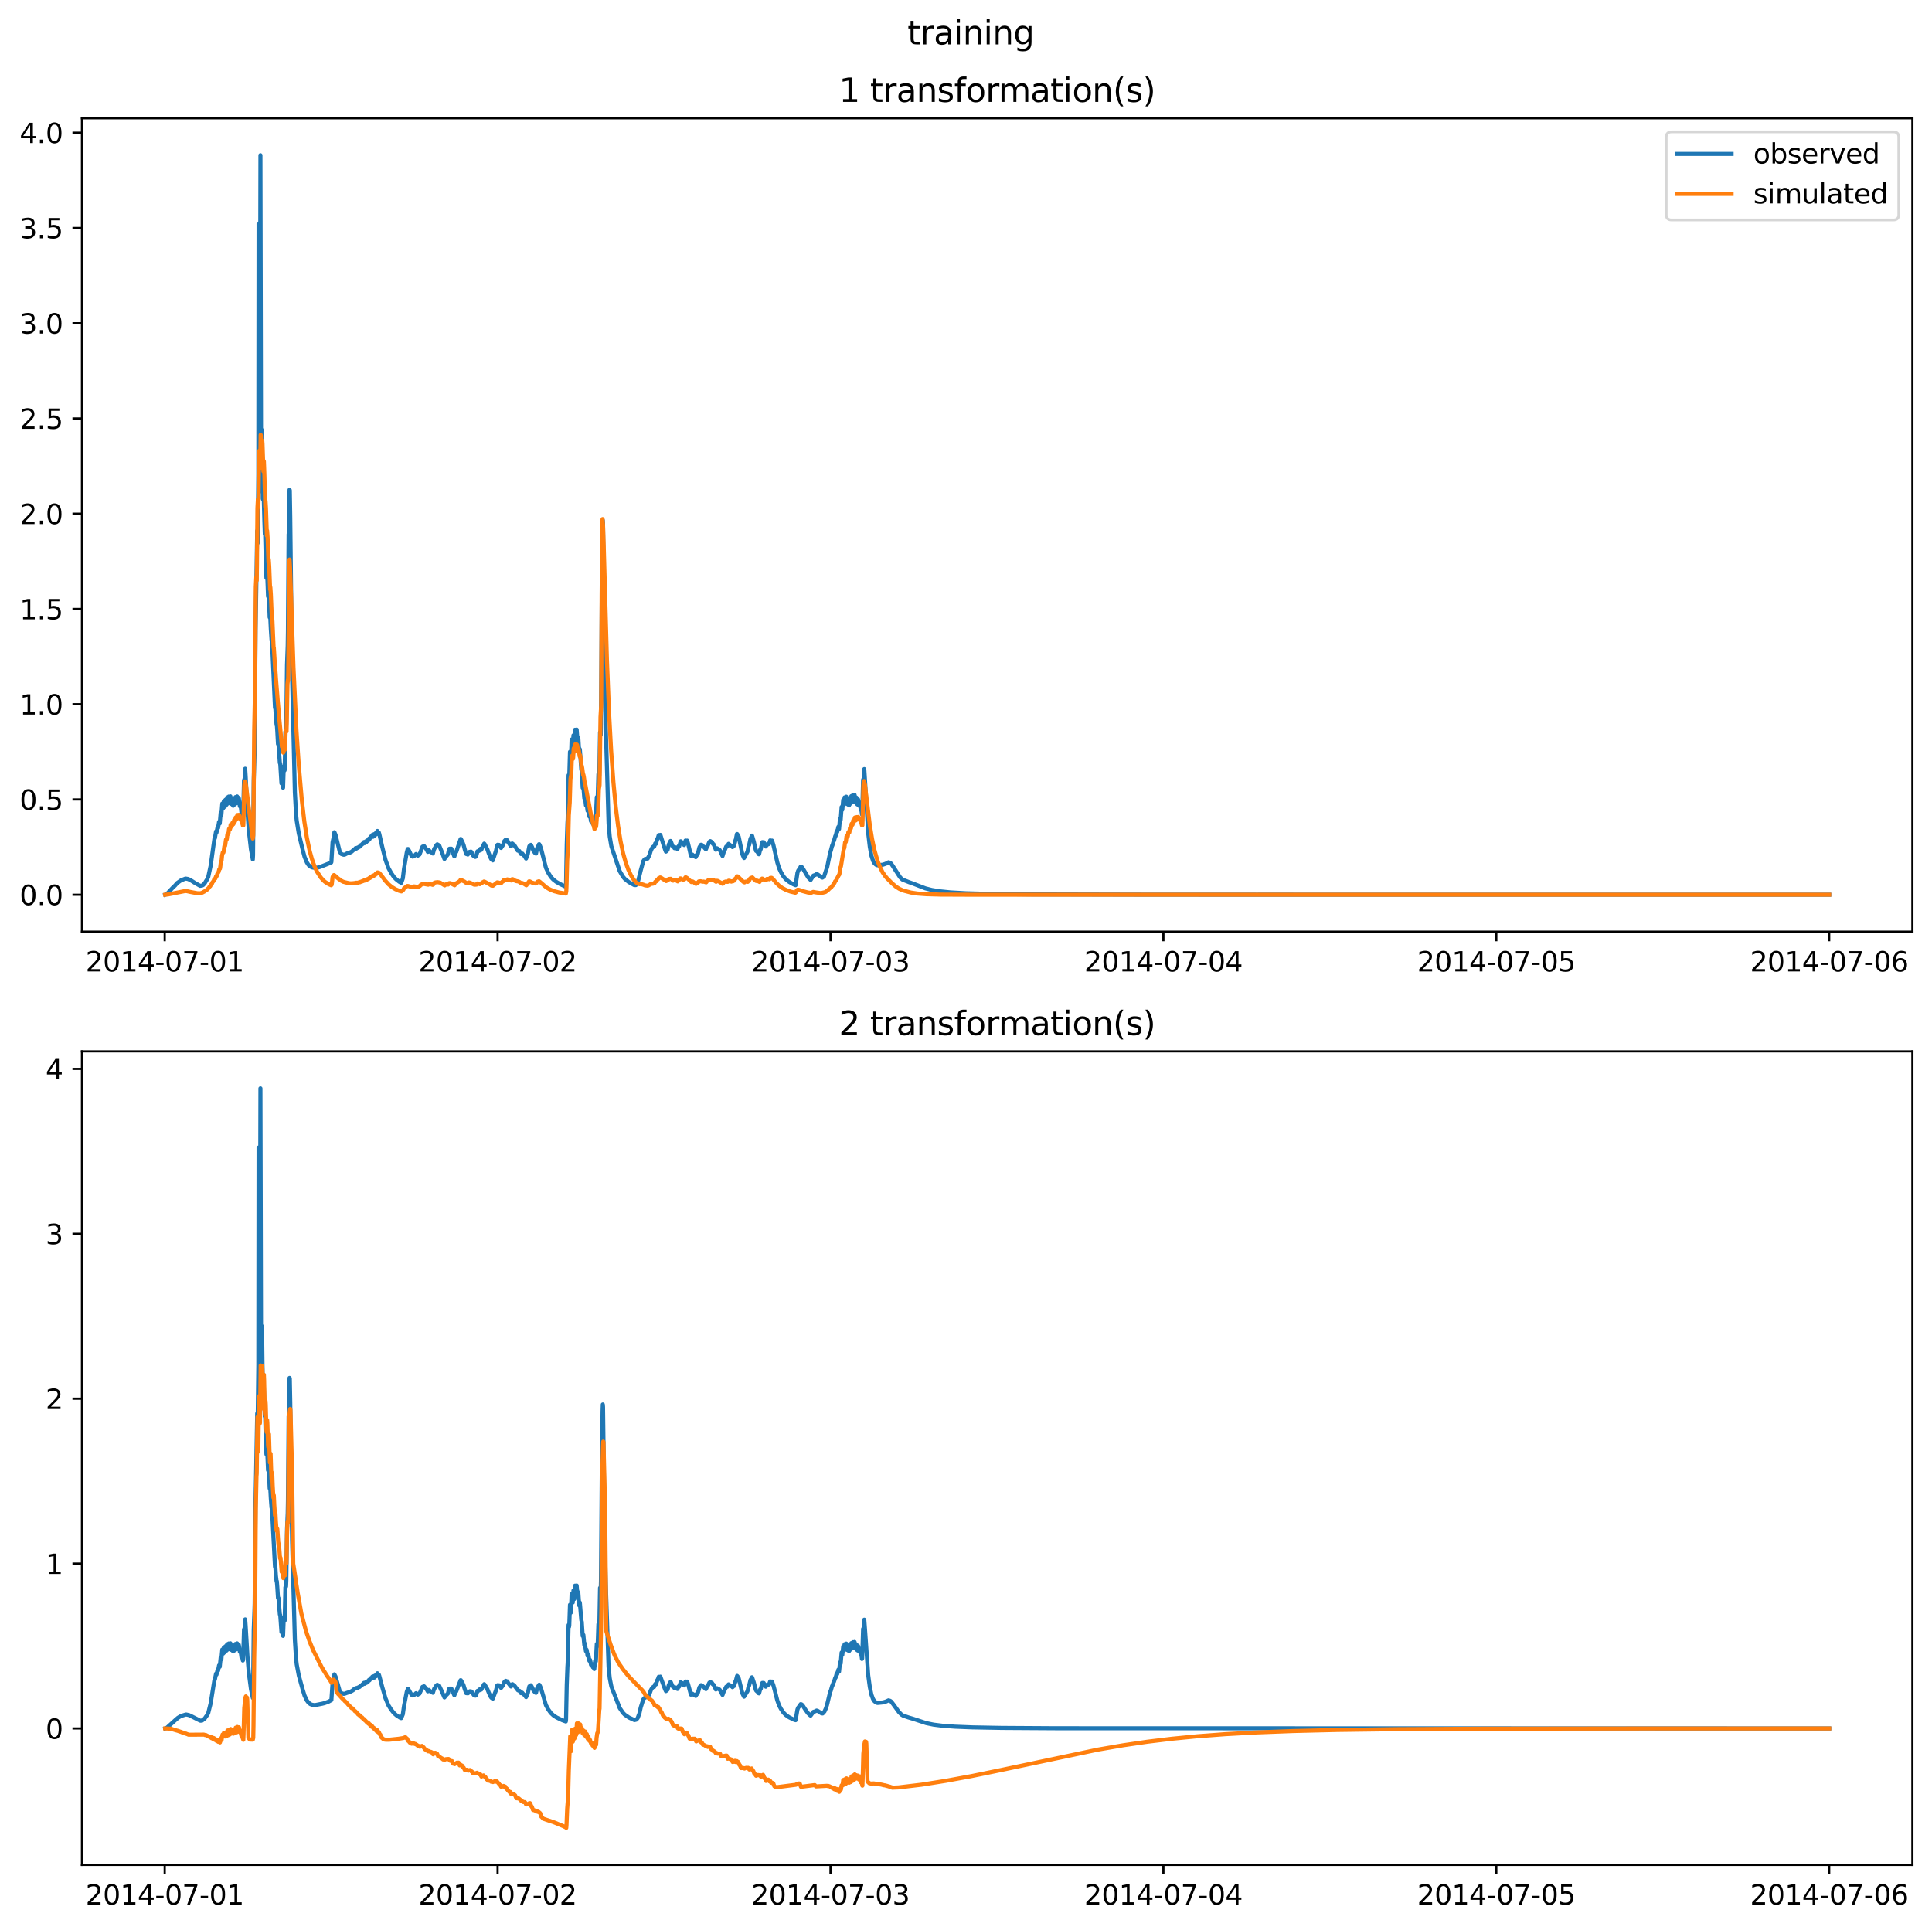 <?xml version="1.0" encoding="utf-8" standalone="no"?>
<!DOCTYPE svg PUBLIC "-//W3C//DTD SVG 1.1//EN"
  "http://www.w3.org/Graphics/SVG/1.1/DTD/svg11.dtd">
<svg xmlns:xlink="http://www.w3.org/1999/xlink" width="709.427pt" height="708.798pt" viewBox="0 0 709.427 708.798" xmlns="http://www.w3.org/2000/svg" version="1.1">
 <defs>
  <style type="text/css">*{stroke-linejoin: round; stroke-linecap: butt}</style>
 </defs>
 <g id="figure_1">
  <g id="patch_1">
   <path d="M 0 708.798 
L 709.427 708.798 
L 709.427 0 
L 0 0 
z
" style="fill: #ffffff"/>
  </g>
  <g id="axes_1">
   <g id="patch_2">
    <path d="M 30.103 342.2 
L 702.227 342.2 
L 702.227 43.44 
L 30.103 43.44 
z
" style="fill: #ffffff"/>
   </g>
   <g id="matplotlib.axis_1">
    <g id="xtick_1">
     <g id="line2d_1">
      <defs>
       <path id="m56e6e45e41" d="M 0 0 
L 0 3.5 
" style="stroke: #000000; stroke-width: 0.8"/>
      </defs>
      <g>
       <use xlink:href="#m56e6e45e41" x="60.484" y="342.2" style="stroke: #000000; stroke-width: 0.8"/>
      </g>
     </g>
     <g id="text_1">
      <!-- 2014-07-01 -->
      <g transform="translate(31.427 356.798) scale(0.1 -0.1)">
       <defs>
        <path id="DejaVuSans-32" d="M 1228 531 
L 3431 531 
L 3431 0 
L 469 0 
L 469 531 
Q 828 903 1448 1529 
Q 2069 2156 2228 2338 
Q 2531 2678 2651 2914 
Q 2772 3150 2772 3378 
Q 2772 3750 2511 3984 
Q 2250 4219 1831 4219 
Q 1534 4219 1204 4116 
Q 875 4013 500 3803 
L 500 4441 
Q 881 4594 1212 4672 
Q 1544 4750 1819 4750 
Q 2544 4750 2975 4387 
Q 3406 4025 3406 3419 
Q 3406 3131 3298 2873 
Q 3191 2616 2906 2266 
Q 2828 2175 2409 1742 
Q 1991 1309 1228 531 
z
" transform="scale(0.016)"/>
        <path id="DejaVuSans-30" d="M 2034 4250 
Q 1547 4250 1301 3770 
Q 1056 3291 1056 2328 
Q 1056 1369 1301 889 
Q 1547 409 2034 409 
Q 2525 409 2770 889 
Q 3016 1369 3016 2328 
Q 3016 3291 2770 3770 
Q 2525 4250 2034 4250 
z
M 2034 4750 
Q 2819 4750 3233 4129 
Q 3647 3509 3647 2328 
Q 3647 1150 3233 529 
Q 2819 -91 2034 -91 
Q 1250 -91 836 529 
Q 422 1150 422 2328 
Q 422 3509 836 4129 
Q 1250 4750 2034 4750 
z
" transform="scale(0.016)"/>
        <path id="DejaVuSans-31" d="M 794 531 
L 1825 531 
L 1825 4091 
L 703 3866 
L 703 4441 
L 1819 4666 
L 2450 4666 
L 2450 531 
L 3481 531 
L 3481 0 
L 794 0 
L 794 531 
z
" transform="scale(0.016)"/>
        <path id="DejaVuSans-34" d="M 2419 4116 
L 825 1625 
L 2419 1625 
L 2419 4116 
z
M 2253 4666 
L 3047 4666 
L 3047 1625 
L 3713 1625 
L 3713 1100 
L 3047 1100 
L 3047 0 
L 2419 0 
L 2419 1100 
L 313 1100 
L 313 1709 
L 2253 4666 
z
" transform="scale(0.016)"/>
        <path id="DejaVuSans-2d" d="M 313 2009 
L 1997 2009 
L 1997 1497 
L 313 1497 
L 313 2009 
z
" transform="scale(0.016)"/>
        <path id="DejaVuSans-37" d="M 525 4666 
L 3525 4666 
L 3525 4397 
L 1831 0 
L 1172 0 
L 2766 4134 
L 525 4134 
L 525 4666 
z
" transform="scale(0.016)"/>
       </defs>
       <use xlink:href="#DejaVuSans-32"/>
       <use xlink:href="#DejaVuSans-30" x="63.623"/>
       <use xlink:href="#DejaVuSans-31" x="127.246"/>
       <use xlink:href="#DejaVuSans-34" x="190.869"/>
       <use xlink:href="#DejaVuSans-2d" x="254.492"/>
       <use xlink:href="#DejaVuSans-30" x="290.576"/>
       <use xlink:href="#DejaVuSans-37" x="354.199"/>
       <use xlink:href="#DejaVuSans-2d" x="417.822"/>
       <use xlink:href="#DejaVuSans-30" x="453.906"/>
       <use xlink:href="#DejaVuSans-31" x="517.529"/>
      </g>
     </g>
    </g>
    <g id="xtick_2">
     <g id="line2d_2">
      <g>
       <use xlink:href="#m56e6e45e41" x="182.723" y="342.2" style="stroke: #000000; stroke-width: 0.8"/>
      </g>
     </g>
     <g id="text_2">
      <!-- 2014-07-02 -->
      <g transform="translate(153.665 356.798) scale(0.1 -0.1)">
       <use xlink:href="#DejaVuSans-32"/>
       <use xlink:href="#DejaVuSans-30" x="63.623"/>
       <use xlink:href="#DejaVuSans-31" x="127.246"/>
       <use xlink:href="#DejaVuSans-34" x="190.869"/>
       <use xlink:href="#DejaVuSans-2d" x="254.492"/>
       <use xlink:href="#DejaVuSans-30" x="290.576"/>
       <use xlink:href="#DejaVuSans-37" x="354.199"/>
       <use xlink:href="#DejaVuSans-2d" x="417.822"/>
       <use xlink:href="#DejaVuSans-30" x="453.906"/>
       <use xlink:href="#DejaVuSans-32" x="517.529"/>
      </g>
     </g>
    </g>
    <g id="xtick_3">
     <g id="line2d_3">
      <g>
       <use xlink:href="#m56e6e45e41" x="304.961" y="342.2" style="stroke: #000000; stroke-width: 0.8"/>
      </g>
     </g>
     <g id="text_3">
      <!-- 2014-07-03 -->
      <g transform="translate(275.903 356.798) scale(0.1 -0.1)">
       <defs>
        <path id="DejaVuSans-33" d="M 2597 2516 
Q 3050 2419 3304 2112 
Q 3559 1806 3559 1356 
Q 3559 666 3084 287 
Q 2609 -91 1734 -91 
Q 1441 -91 1130 -33 
Q 819 25 488 141 
L 488 750 
Q 750 597 1062 519 
Q 1375 441 1716 441 
Q 2309 441 2620 675 
Q 2931 909 2931 1356 
Q 2931 1769 2642 2001 
Q 2353 2234 1838 2234 
L 1294 2234 
L 1294 2753 
L 1863 2753 
Q 2328 2753 2575 2939 
Q 2822 3125 2822 3475 
Q 2822 3834 2567 4026 
Q 2313 4219 1838 4219 
Q 1578 4219 1281 4162 
Q 984 4106 628 3988 
L 628 4550 
Q 988 4650 1302 4700 
Q 1616 4750 1894 4750 
Q 2613 4750 3031 4423 
Q 3450 4097 3450 3541 
Q 3450 3153 3228 2886 
Q 3006 2619 2597 2516 
z
" transform="scale(0.016)"/>
       </defs>
       <use xlink:href="#DejaVuSans-32"/>
       <use xlink:href="#DejaVuSans-30" x="63.623"/>
       <use xlink:href="#DejaVuSans-31" x="127.246"/>
       <use xlink:href="#DejaVuSans-34" x="190.869"/>
       <use xlink:href="#DejaVuSans-2d" x="254.492"/>
       <use xlink:href="#DejaVuSans-30" x="290.576"/>
       <use xlink:href="#DejaVuSans-37" x="354.199"/>
       <use xlink:href="#DejaVuSans-2d" x="417.822"/>
       <use xlink:href="#DejaVuSans-30" x="453.906"/>
       <use xlink:href="#DejaVuSans-33" x="517.529"/>
      </g>
     </g>
    </g>
    <g id="xtick_4">
     <g id="line2d_4">
      <g>
       <use xlink:href="#m56e6e45e41" x="427.199" y="342.2" style="stroke: #000000; stroke-width: 0.8"/>
      </g>
     </g>
     <g id="text_4">
      <!-- 2014-07-04 -->
      <g transform="translate(398.141 356.798) scale(0.1 -0.1)">
       <use xlink:href="#DejaVuSans-32"/>
       <use xlink:href="#DejaVuSans-30" x="63.623"/>
       <use xlink:href="#DejaVuSans-31" x="127.246"/>
       <use xlink:href="#DejaVuSans-34" x="190.869"/>
       <use xlink:href="#DejaVuSans-2d" x="254.492"/>
       <use xlink:href="#DejaVuSans-30" x="290.576"/>
       <use xlink:href="#DejaVuSans-37" x="354.199"/>
       <use xlink:href="#DejaVuSans-2d" x="417.822"/>
       <use xlink:href="#DejaVuSans-30" x="453.906"/>
       <use xlink:href="#DejaVuSans-34" x="517.529"/>
      </g>
     </g>
    </g>
    <g id="xtick_5">
     <g id="line2d_5">
      <g>
       <use xlink:href="#m56e6e45e41" x="549.437" y="342.2" style="stroke: #000000; stroke-width: 0.8"/>
      </g>
     </g>
     <g id="text_5">
      <!-- 2014-07-05 -->
      <g transform="translate(520.38 356.798) scale(0.1 -0.1)">
       <defs>
        <path id="DejaVuSans-35" d="M 691 4666 
L 3169 4666 
L 3169 4134 
L 1269 4134 
L 1269 2991 
Q 1406 3038 1543 3061 
Q 1681 3084 1819 3084 
Q 2600 3084 3056 2656 
Q 3513 2228 3513 1497 
Q 3513 744 3044 326 
Q 2575 -91 1722 -91 
Q 1428 -91 1123 -41 
Q 819 9 494 109 
L 494 744 
Q 775 591 1075 516 
Q 1375 441 1709 441 
Q 2250 441 2565 725 
Q 2881 1009 2881 1497 
Q 2881 1984 2565 2268 
Q 2250 2553 1709 2553 
Q 1456 2553 1204 2497 
Q 953 2441 691 2322 
L 691 4666 
z
" transform="scale(0.016)"/>
       </defs>
       <use xlink:href="#DejaVuSans-32"/>
       <use xlink:href="#DejaVuSans-30" x="63.623"/>
       <use xlink:href="#DejaVuSans-31" x="127.246"/>
       <use xlink:href="#DejaVuSans-34" x="190.869"/>
       <use xlink:href="#DejaVuSans-2d" x="254.492"/>
       <use xlink:href="#DejaVuSans-30" x="290.576"/>
       <use xlink:href="#DejaVuSans-37" x="354.199"/>
       <use xlink:href="#DejaVuSans-2d" x="417.822"/>
       <use xlink:href="#DejaVuSans-30" x="453.906"/>
       <use xlink:href="#DejaVuSans-35" x="517.529"/>
      </g>
     </g>
    </g>
    <g id="xtick_6">
     <g id="line2d_6">
      <g>
       <use xlink:href="#m56e6e45e41" x="671.676" y="342.2" style="stroke: #000000; stroke-width: 0.8"/>
      </g>
     </g>
     <g id="text_6">
      <!-- 2014-07-06 -->
      <g transform="translate(642.618 356.798) scale(0.1 -0.1)">
       <defs>
        <path id="DejaVuSans-36" d="M 2113 2584 
Q 1688 2584 1439 2293 
Q 1191 2003 1191 1497 
Q 1191 994 1439 701 
Q 1688 409 2113 409 
Q 2538 409 2786 701 
Q 3034 994 3034 1497 
Q 3034 2003 2786 2293 
Q 2538 2584 2113 2584 
z
M 3366 4563 
L 3366 3988 
Q 3128 4100 2886 4159 
Q 2644 4219 2406 4219 
Q 1781 4219 1451 3797 
Q 1122 3375 1075 2522 
Q 1259 2794 1537 2939 
Q 1816 3084 2150 3084 
Q 2853 3084 3261 2657 
Q 3669 2231 3669 1497 
Q 3669 778 3244 343 
Q 2819 -91 2113 -91 
Q 1303 -91 875 529 
Q 447 1150 447 2328 
Q 447 3434 972 4092 
Q 1497 4750 2381 4750 
Q 2619 4750 2861 4703 
Q 3103 4656 3366 4563 
z
" transform="scale(0.016)"/>
       </defs>
       <use xlink:href="#DejaVuSans-32"/>
       <use xlink:href="#DejaVuSans-30" x="63.623"/>
       <use xlink:href="#DejaVuSans-31" x="127.246"/>
       <use xlink:href="#DejaVuSans-34" x="190.869"/>
       <use xlink:href="#DejaVuSans-2d" x="254.492"/>
       <use xlink:href="#DejaVuSans-30" x="290.576"/>
       <use xlink:href="#DejaVuSans-37" x="354.199"/>
       <use xlink:href="#DejaVuSans-2d" x="417.822"/>
       <use xlink:href="#DejaVuSans-30" x="453.906"/>
       <use xlink:href="#DejaVuSans-36" x="517.529"/>
      </g>
     </g>
    </g>
   </g>
   <g id="matplotlib.axis_2">
    <g id="ytick_1">
     <g id="line2d_7">
      <defs>
       <path id="m8aa8b56026" d="M 0 0 
L -3.5 0 
" style="stroke: #000000; stroke-width: 0.8"/>
      </defs>
      <g>
       <use xlink:href="#m8aa8b56026" x="30.103" y="328.62" style="stroke: #000000; stroke-width: 0.8"/>
      </g>
     </g>
     <g id="text_7">
      <!-- 0.0 -->
      <g transform="translate(7.2 332.419) scale(0.1 -0.1)">
       <defs>
        <path id="DejaVuSans-2e" d="M 684 794 
L 1344 794 
L 1344 0 
L 684 0 
L 684 794 
z
" transform="scale(0.016)"/>
       </defs>
       <use xlink:href="#DejaVuSans-30"/>
       <use xlink:href="#DejaVuSans-2e" x="63.623"/>
       <use xlink:href="#DejaVuSans-30" x="95.41"/>
      </g>
     </g>
    </g>
    <g id="ytick_2">
     <g id="line2d_8">
      <g>
       <use xlink:href="#m8aa8b56026" x="30.103" y="293.638" style="stroke: #000000; stroke-width: 0.8"/>
      </g>
     </g>
     <g id="text_8">
      <!-- 0.5 -->
      <g transform="translate(7.2 297.437) scale(0.1 -0.1)">
       <use xlink:href="#DejaVuSans-30"/>
       <use xlink:href="#DejaVuSans-2e" x="63.623"/>
       <use xlink:href="#DejaVuSans-35" x="95.41"/>
      </g>
     </g>
    </g>
    <g id="ytick_3">
     <g id="line2d_9">
      <g>
       <use xlink:href="#m8aa8b56026" x="30.103" y="258.655" style="stroke: #000000; stroke-width: 0.8"/>
      </g>
     </g>
     <g id="text_9">
      <!-- 1.0 -->
      <g transform="translate(7.2 262.455) scale(0.1 -0.1)">
       <use xlink:href="#DejaVuSans-31"/>
       <use xlink:href="#DejaVuSans-2e" x="63.623"/>
       <use xlink:href="#DejaVuSans-30" x="95.41"/>
      </g>
     </g>
    </g>
    <g id="ytick_4">
     <g id="line2d_10">
      <g>
       <use xlink:href="#m8aa8b56026" x="30.103" y="223.673" style="stroke: #000000; stroke-width: 0.8"/>
      </g>
     </g>
     <g id="text_10">
      <!-- 1.5 -->
      <g transform="translate(7.2 227.472) scale(0.1 -0.1)">
       <use xlink:href="#DejaVuSans-31"/>
       <use xlink:href="#DejaVuSans-2e" x="63.623"/>
       <use xlink:href="#DejaVuSans-35" x="95.41"/>
      </g>
     </g>
    </g>
    <g id="ytick_5">
     <g id="line2d_11">
      <g>
       <use xlink:href="#m8aa8b56026" x="30.103" y="188.691" style="stroke: #000000; stroke-width: 0.8"/>
      </g>
     </g>
     <g id="text_11">
      <!-- 2.0 -->
      <g transform="translate(7.2 192.49) scale(0.1 -0.1)">
       <use xlink:href="#DejaVuSans-32"/>
       <use xlink:href="#DejaVuSans-2e" x="63.623"/>
       <use xlink:href="#DejaVuSans-30" x="95.41"/>
      </g>
     </g>
    </g>
    <g id="ytick_6">
     <g id="line2d_12">
      <g>
       <use xlink:href="#m8aa8b56026" x="30.103" y="153.709" style="stroke: #000000; stroke-width: 0.8"/>
      </g>
     </g>
     <g id="text_12">
      <!-- 2.5 -->
      <g transform="translate(7.2 157.508) scale(0.1 -0.1)">
       <use xlink:href="#DejaVuSans-32"/>
       <use xlink:href="#DejaVuSans-2e" x="63.623"/>
       <use xlink:href="#DejaVuSans-35" x="95.41"/>
      </g>
     </g>
    </g>
    <g id="ytick_7">
     <g id="line2d_13">
      <g>
       <use xlink:href="#m8aa8b56026" x="30.103" y="118.727" style="stroke: #000000; stroke-width: 0.8"/>
      </g>
     </g>
     <g id="text_13">
      <!-- 3.0 -->
      <g transform="translate(7.2 122.526) scale(0.1 -0.1)">
       <use xlink:href="#DejaVuSans-33"/>
       <use xlink:href="#DejaVuSans-2e" x="63.623"/>
       <use xlink:href="#DejaVuSans-30" x="95.41"/>
      </g>
     </g>
    </g>
    <g id="ytick_8">
     <g id="line2d_14">
      <g>
       <use xlink:href="#m8aa8b56026" x="30.103" y="83.744" style="stroke: #000000; stroke-width: 0.8"/>
      </g>
     </g>
     <g id="text_14">
      <!-- 3.5 -->
      <g transform="translate(7.2 87.544) scale(0.1 -0.1)">
       <use xlink:href="#DejaVuSans-33"/>
       <use xlink:href="#DejaVuSans-2e" x="63.623"/>
       <use xlink:href="#DejaVuSans-35" x="95.41"/>
      </g>
     </g>
    </g>
    <g id="ytick_9">
     <g id="line2d_15">
      <g>
       <use xlink:href="#m8aa8b56026" x="30.103" y="48.762" style="stroke: #000000; stroke-width: 0.8"/>
      </g>
     </g>
     <g id="text_15">
      <!-- 4.0 -->
      <g transform="translate(7.2 52.561) scale(0.1 -0.1)">
       <use xlink:href="#DejaVuSans-34"/>
       <use xlink:href="#DejaVuSans-2e" x="63.623"/>
       <use xlink:href="#DejaVuSans-30" x="95.41"/>
      </g>
     </g>
    </g>
   </g>
   <g id="line2d_16">
    <path d="M 60.654 328.607 
L 61.248 328.387 
L 62.267 327.277 
L 62.607 326.915 
L 63.371 326.097 
L 64.304 325.203 
L 65.068 324.31 
L 66.427 323.359 
L 68.124 322.68 
L 68.973 322.82 
L 69.822 323.17 
L 71.69 324.354 
L 73.472 325.348 
L 74.236 325.231 
L 74.661 324.995 
L 75 324.55 
L 75.17 324.41 
L 75.594 323.672 
L 75.934 323.162 
L 76.274 322.48 
L 76.443 322.187 
L 77.377 317.836 
L 78.311 311.049 
L 78.735 308.034 
L 78.905 307.887 
L 79.329 305.368 
L 79.499 305.776 
L 79.924 303.573 
L 80.093 304.079 
L 80.433 301.839 
L 80.518 301.889 
L 80.688 302.469 
L 81.027 298.569 
L 81.112 298.753 
L 81.282 299.342 
L 81.621 295.139 
L 81.961 296.849 
L 82.216 294.182 
L 82.301 294.496 
L 82.555 296.316 
L 82.81 293.741 
L 82.895 293.797 
L 83.149 295.595 
L 83.404 292.894 
L 83.489 293.046 
L 83.744 295.099 
L 83.998 292.57 
L 84.083 292.851 
L 84.338 294.943 
L 84.593 292.481 
L 84.677 292.788 
L 85.017 295.348 
L 85.272 293.541 
L 85.611 295.953 
L 85.866 293.495 
L 85.951 293.637 
L 86.205 295.469 
L 86.46 292.764 
L 86.545 292.979 
L 86.8 295.046 
L 87.054 292.518 
L 87.139 292.815 
L 87.394 294.931 
L 87.648 293.041 
L 87.733 293.384 
L 88.073 296.141 
L 88.243 295.662 
L 88.328 295.695 
L 88.497 296.95 
L 88.667 298.453 
L 88.922 298.207 
L 89.092 299.162 
L 89.176 299.8 
L 89.261 299.59 
L 89.601 286.656 
L 89.856 285.88 
L 90.025 282.346 
L 90.195 285.007 
L 90.874 298.126 
L 91.384 305.273 
L 92.148 311.919 
L 92.827 315.66 
L 92.912 314.192 
L 93.166 286.674 
L 93.421 278.854 
L 93.506 275.574 
L 93.845 231.489 
L 94.015 221.69 
L 94.439 194.964 
L 94.609 199.485 
L 94.864 174.275 
L 94.949 82.129 
L 95.034 82.743 
L 95.288 180.539 
L 95.373 177.981 
L 95.628 57.02 
L 95.883 178.135 
L 96.052 168.334 
L 96.222 157.964 
L 96.477 183.17 
L 96.562 183.43 
L 96.731 178.441 
L 97.071 191.082 
L 97.241 196.247 
L 97.326 194.15 
L 97.495 201.482 
L 97.665 209.514 
L 97.835 212.31 
L 98.005 207.88 
L 98.429 219.068 
L 98.599 215.702 
L 99.023 226.769 
L 99.193 225.638 
L 99.448 231.128 
L 99.703 234.956 
L 99.787 234.596 
L 99.957 237.394 
L 100.976 260.003 
L 101.061 259.204 
L 101.315 263.758 
L 101.57 266.326 
L 101.655 266.129 
L 101.825 268.621 
L 102.079 273.258 
L 102.164 273.222 
L 102.249 273.217 
L 102.419 275.452 
L 102.758 280.234 
L 102.843 280.276 
L 102.928 280.844 
L 103.353 287.744 
L 103.607 285.614 
L 103.777 287.802 
L 103.947 289.337 
L 104.202 281.48 
L 104.286 281.518 
L 104.456 283.02 
L 104.541 282.813 
L 104.796 268.724 
L 104.881 268.745 
L 105.05 268.352 
L 105.135 265.879 
L 105.39 244.226 
L 105.645 237.247 
L 105.73 231.83 
L 105.984 196.211 
L 106.069 196.332 
L 106.324 179.885 
L 106.409 180.061 
L 106.578 189.927 
L 107.258 248.783 
L 108.276 290.986 
L 108.701 298.875 
L 108.955 301.446 
L 109.719 306.145 
L 109.974 307.206 
L 110.483 309.354 
L 111.162 312.166 
L 111.841 314.728 
L 112.69 316.764 
L 113.285 317.667 
L 113.964 318.29 
L 114.643 318.585 
L 115.577 318.744 
L 116.68 318.642 
L 116.935 318.573 
L 117.699 318.356 
L 121.094 317.007 
L 121.519 316.773 
L 121.604 316.78 
L 121.688 316.579 
L 122.113 309.384 
L 122.452 307.845 
L 122.622 306.78 
L 122.792 305.663 
L 123.216 306.619 
L 124.744 312.789 
L 125.339 313.652 
L 126.187 313.938 
L 126.442 313.906 
L 126.612 313.87 
L 127.631 313.353 
L 127.885 313.389 
L 128.31 313.158 
L 128.395 313.224 
L 128.819 312.941 
L 129.074 312.855 
L 130.092 311.94 
L 130.177 311.98 
L 130.602 311.482 
L 130.771 311.579 
L 130.856 311.688 
L 131.366 311.271 
L 131.451 311.378 
L 131.96 310.94 
L 132.045 311.008 
L 132.469 310.401 
L 132.724 310.346 
L 133.148 309.858 
L 133.233 309.944 
L 133.658 309.27 
L 133.827 309.498 
L 133.912 309.666 
L 134.337 308.99 
L 134.506 309.31 
L 134.931 308.625 
L 135.016 308.707 
L 135.101 308.841 
L 135.525 307.975 
L 135.695 308.198 
L 136.119 307.283 
L 136.204 307.408 
L 136.289 307.579 
L 136.714 306.665 
L 136.798 306.836 
L 136.968 307.345 
L 137.223 306.639 
L 137.308 306.396 
L 137.393 306.472 
L 137.562 307.008 
L 137.817 306.338 
L 137.987 305.985 
L 138.157 306.432 
L 138.411 305.541 
L 138.581 305.202 
L 138.921 305.876 
L 139.09 305.734 
L 139.26 306.241 
L 140.364 311.06 
L 141.552 315.809 
L 142.656 318.844 
L 143.589 320.557 
L 144.608 322.05 
L 145.457 322.942 
L 146.561 323.812 
L 147.325 324.249 
L 147.919 322.617 
L 148.343 319.141 
L 149.362 313.11 
L 149.701 311.835 
L 149.871 311.827 
L 150.296 312.618 
L 151.06 314.291 
L 151.569 314.638 
L 152.163 314.267 
L 152.248 314.285 
L 152.757 313.665 
L 153.012 313.839 
L 153.436 314.271 
L 153.776 313.853 
L 153.946 313.839 
L 154.031 313.893 
L 155.134 310.986 
L 155.728 310.743 
L 156.662 312.03 
L 157.087 312.882 
L 157.511 312.289 
L 157.766 312.586 
L 158.105 312.961 
L 158.784 313.252 
L 158.954 313.487 
L 159.463 311.709 
L 159.633 311.535 
L 159.888 311.068 
L 160.227 310.425 
L 160.567 310.105 
L 160.907 310.346 
L 161.246 310.441 
L 162.35 313.172 
L 163.199 315.477 
L 163.793 314.579 
L 164.472 313.819 
L 164.896 311.86 
L 165.066 311.718 
L 165.745 311.711 
L 166.17 312.796 
L 166.764 314.374 
L 166.849 314.532 
L 167.358 312.908 
L 167.528 312.911 
L 169.141 308.149 
L 169.226 308.156 
L 169.82 309.304 
L 170.244 310.394 
L 170.669 311.986 
L 171.178 313.643 
L 171.687 313.771 
L 171.772 313.867 
L 172.366 312.91 
L 172.706 312.83 
L 172.961 312.796 
L 173.13 312.962 
L 173.555 313.95 
L 173.725 314.232 
L 174.489 314.737 
L 174.828 314.601 
L 175.337 312.669 
L 175.592 312.597 
L 175.847 312.548 
L 176.017 312.444 
L 176.271 311.922 
L 176.441 311.749 
L 176.696 312.159 
L 177.29 310.864 
L 177.799 309.847 
L 177.969 310.022 
L 178.988 312.042 
L 179.497 313.483 
L 180.176 315.131 
L 180.431 315.599 
L 180.94 316.015 
L 182.128 312.46 
L 182.553 310.444 
L 182.723 310.269 
L 182.977 310.358 
L 183.232 310.308 
L 183.741 310.938 
L 183.996 311.44 
L 184.081 311.295 
L 184.675 310.403 
L 185.184 308.949 
L 185.694 308.414 
L 185.864 308.853 
L 185.948 308.81 
L 186.288 308.63 
L 186.712 309.557 
L 186.882 309.693 
L 187.222 310.247 
L 187.561 310.665 
L 187.646 310.84 
L 188.071 309.793 
L 188.155 309.829 
L 188.495 310.2 
L 188.75 310.234 
L 190.108 312.421 
L 190.702 312.563 
L 191.296 313.663 
L 191.466 313.534 
L 191.806 313.502 
L 192.315 314.165 
L 192.57 314.316 
L 192.994 315.054 
L 193.164 315.339 
L 193.673 313.961 
L 193.758 313.9 
L 194.352 310.818 
L 194.607 310.539 
L 194.947 310.294 
L 195.456 311.334 
L 195.88 312.53 
L 196.559 313.402 
L 196.814 313.511 
L 197.238 311.516 
L 197.748 310.499 
L 197.918 310.075 
L 198.002 310.062 
L 198.257 310.561 
L 198.682 311.69 
L 200.464 318.724 
L 201.313 320.532 
L 202.247 322.035 
L 203.096 322.968 
L 204.199 323.847 
L 205.642 324.687 
L 207.34 325.495 
L 207.765 325.665 
L 207.849 324.837 
L 208.104 310.171 
L 208.359 302.365 
L 208.444 300.896 
L 208.783 284.675 
L 208.868 284.887 
L 208.953 285.493 
L 209.038 284.836 
L 209.293 276.139 
L 209.377 276.837 
L 209.547 279.534 
L 209.632 279.438 
L 209.887 271.623 
L 210.226 275.125 
L 210.311 275.177 
L 210.566 270.091 
L 210.905 273.674 
L 211.16 268.031 
L 211.5 271.23 
L 211.754 267.969 
L 212.094 272.634 
L 212.264 270.741 
L 212.348 270.865 
L 212.688 276.427 
L 212.858 275.093 
L 212.943 275.482 
L 213.452 282.615 
L 213.622 283.35 
L 213.961 289.388 
L 214.046 289.25 
L 214.216 288.927 
L 214.556 293.173 
L 214.64 292.904 
L 214.81 292.667 
L 215.15 295.792 
L 215.235 295.589 
L 215.404 295.218 
L 215.574 296.349 
L 215.744 297.795 
L 215.999 297.174 
L 216.084 297.459 
L 216.423 299.925 
L 216.678 299.55 
L 216.848 300.443 
L 217.017 301.62 
L 217.102 301.587 
L 217.357 301.282 
L 217.696 302.643 
L 217.951 302.251 
L 218.206 303.418 
L 218.545 299.79 
L 218.63 299.874 
L 218.715 300.196 
L 218.8 300.15 
L 219.139 292.771 
L 219.394 293.717 
L 219.479 292.934 
L 219.734 284.359 
L 219.819 284.471 
L 219.988 285.516 
L 220.073 284.849 
L 220.328 268.953 
L 220.498 269.669 
L 220.583 269.961 
L 220.667 265.992 
L 221.007 213.459 
L 221.092 211.826 
L 221.262 193.967 
L 221.347 191.143 
L 221.431 192.147 
L 222.026 247.231 
L 222.45 267.431 
L 223.469 302.556 
L 223.893 307.3 
L 224.487 310.817 
L 227.543 319.926 
L 228.732 321.963 
L 229.411 322.767 
L 230.854 323.941 
L 232.891 325.063 
L 233.486 325.075 
L 234.08 324.496 
L 235.268 319.726 
L 236.202 316.324 
L 236.541 315.836 
L 236.881 315.49 
L 237.051 315.505 
L 237.221 315.487 
L 237.645 315.281 
L 237.815 315.349 
L 238.494 313.993 
L 239.003 312.361 
L 239.513 311.338 
L 239.682 311.133 
L 240.022 310.878 
L 240.192 311.035 
L 240.616 309.745 
L 240.701 309.745 
L 240.871 309.932 
L 241.38 308.053 
L 241.465 308.142 
L 241.889 306.711 
L 241.974 306.8 
L 242.144 306.968 
L 242.314 306.775 
L 242.484 306.634 
L 243.587 310.139 
L 244.266 312.166 
L 244.521 312.789 
L 244.606 312.702 
L 245.115 312.203 
L 245.624 310.066 
L 245.794 309.743 
L 246.219 308.876 
L 246.304 308.976 
L 246.898 310.578 
L 247.068 310.916 
L 247.407 311.097 
L 247.662 311.531 
L 247.832 311.503 
L 248.086 311.237 
L 248.341 311.44 
L 248.765 311.87 
L 249.19 310.776 
L 249.36 310.91 
L 249.954 308.986 
L 250.293 309.291 
L 250.463 309.364 
L 250.718 309.863 
L 251.057 309.941 
L 251.227 310.377 
L 251.736 308.72 
L 251.821 308.773 
L 252.076 308.874 
L 252.331 308.743 
L 252.67 309.881 
L 253.095 311.657 
L 253.689 314.272 
L 254.198 313.859 
L 254.707 314.314 
L 255.132 314.306 
L 255.471 314.823 
L 255.896 313.847 
L 256.066 313.866 
L 256.151 313.912 
L 256.83 311.189 
L 257.424 310.257 
L 257.763 310.352 
L 258.103 310.768 
L 258.442 311.03 
L 258.697 311.386 
L 259.206 311.94 
L 259.716 310.714 
L 259.801 310.775 
L 260.48 309.19 
L 260.65 309.085 
L 260.819 308.935 
L 261.244 309.207 
L 261.414 309.263 
L 261.753 309.919 
L 262.008 310.064 
L 262.687 311.628 
L 262.857 312.1 
L 263.281 311.559 
L 264.045 312.029 
L 264.215 312.126 
L 264.554 312.682 
L 265.233 314.245 
L 265.318 314.394 
L 265.828 312.755 
L 265.913 312.736 
L 266.677 310.918 
L 267.016 310.849 
L 267.101 310.909 
L 267.525 309.928 
L 268.629 310.766 
L 268.799 310.769 
L 268.969 311.12 
L 269.053 311.054 
L 269.308 310.7 
L 269.478 310.594 
L 269.563 310.604 
L 270.072 308.573 
L 270.157 308.539 
L 270.581 306.35 
L 270.666 306.323 
L 271.091 306.919 
L 271.261 307.381 
L 272.619 313.803 
L 273.213 315.154 
L 274.486 312.801 
L 274.911 310.581 
L 275.08 310.398 
L 275.59 307.973 
L 275.675 307.958 
L 276.099 306.904 
L 276.184 307.002 
L 276.778 309.028 
L 277.288 311.256 
L 277.627 312.524 
L 277.882 312.635 
L 278.052 312.77 
L 278.646 313.751 
L 278.731 313.745 
L 279.155 311.991 
L 279.325 311.92 
L 279.919 309.308 
L 280.089 309.345 
L 280.259 309.343 
L 280.428 309.315 
L 281.192 310.917 
L 281.702 310.081 
L 281.871 310.156 
L 282.041 310.133 
L 282.296 309.934 
L 282.381 309.967 
L 282.805 308.65 
L 283.145 308.931 
L 283.484 308.733 
L 283.994 310.362 
L 284.418 312.219 
L 285.437 316.785 
L 286.116 318.945 
L 286.795 320.395 
L 287.729 321.962 
L 288.578 322.935 
L 289.766 323.888 
L 291.294 324.768 
L 292.143 325.118 
L 292.822 320.581 
L 293.077 319.829 
L 293.756 318.812 
L 294.01 318.315 
L 294.18 318.311 
L 294.605 318.633 
L 295.029 319.348 
L 296.812 322.315 
L 297.661 323.179 
L 298.679 321.589 
L 299.358 321.352 
L 299.868 321.026 
L 300.292 321.191 
L 300.971 321.701 
L 301.65 322.203 
L 301.99 322.336 
L 302.584 321.918 
L 303.773 318.328 
L 304.282 315.796 
L 304.452 314.998 
L 304.876 312.985 
L 305.131 312.235 
L 305.555 310.584 
L 305.64 310.556 
L 306.149 308.814 
L 306.234 308.811 
L 306.744 307.006 
L 306.828 307.088 
L 307.253 305.22 
L 307.338 305.386 
L 307.423 305.571 
L 307.847 303.698 
L 308.102 304.48 
L 308.441 300.574 
L 308.526 300.65 
L 308.696 301.082 
L 309.036 296.401 
L 309.29 297.42 
L 309.63 293.787 
L 309.884 295.591 
L 310.139 292.875 
L 310.224 293.049 
L 310.479 295.067 
L 310.733 292.611 
L 310.818 292.925 
L 311.158 295.366 
L 311.412 293.5 
L 311.582 294.72 
L 311.752 295.846 
L 312.007 293.246 
L 312.091 293.362 
L 312.346 295.16 
L 312.601 292.415 
L 312.686 292.603 
L 312.94 294.633 
L 313.195 292.026 
L 313.365 293.187 
L 313.535 294.447 
L 313.789 291.924 
L 313.874 292.278 
L 314.214 294.807 
L 314.468 292.947 
L 314.808 295.466 
L 314.893 294.948 
L 315.063 293.592 
L 315.147 293.863 
L 315.402 295.918 
L 315.572 295.216 
L 315.657 294.834 
L 315.742 295.178 
L 316.081 297.432 
L 316.251 297.229 
L 316.421 298.355 
L 316.506 299.139 
L 316.591 298.913 
L 316.93 286.359 
L 317.1 286.073 
L 317.185 285.749 
L 317.355 282.473 
L 317.609 286.351 
L 318.798 306 
L 319.392 311.046 
L 319.986 314.314 
L 320.58 316.153 
L 321.09 317.057 
L 321.684 317.598 
L 322.193 317.806 
L 324.23 317.584 
L 325.249 317.23 
L 325.674 317.022 
L 325.843 316.931 
L 326.268 316.702 
L 326.777 316.863 
L 327.202 317.163 
L 327.796 318.008 
L 330.512 322.21 
L 331.361 323.039 
L 333.823 324.012 
L 335.266 324.52 
L 339.765 326.261 
L 342.142 326.871 
L 344.943 327.337 
L 348.933 327.748 
L 354.62 328.074 
L 363.703 328.327 
L 378.898 328.492 
L 419.899 328.593 
L 444.177 328.605 
L 461.664 328.61 
L 467.012 328.608 
L 483.904 328.612 
L 671.676 328.613 
L 671.676 328.613 
" clip-path="url(#pa51f935184)" style="fill: none; stroke: #1f77b4; stroke-width: 1.5; stroke-linecap: square"/>
   </g>
   <g id="line2d_17">
    <path d="M 60.654 328.619 
L 61.673 328.512 
L 68.039 327.244 
L 68.634 327.302 
L 69.992 327.607 
L 72.454 328.065 
L 73.387 328.094 
L 73.982 327.97 
L 74.321 327.812 
L 75.085 327.413 
L 75.425 327.125 
L 75.764 326.922 
L 76.019 326.777 
L 76.274 326.428 
L 76.613 326.19 
L 76.868 325.741 
L 77.207 325.46 
L 77.462 324.921 
L 77.802 324.61 
L 78.056 323.983 
L 78.396 323.648 
L 78.65 322.934 
L 79.075 322.643 
L 79.329 321.899 
L 79.584 321.761 
L 79.754 321.059 
L 80.009 320.604 
L 80.263 320.273 
L 80.518 319.264 
L 80.773 319.06 
L 80.857 318.584 
L 81.112 316.479 
L 81.367 316.055 
L 81.537 314.282 
L 81.791 313.112 
L 82.046 313.093 
L 82.131 312.674 
L 82.385 310.781 
L 82.64 310.687 
L 82.725 310.248 
L 82.98 308.344 
L 83.149 308.244 
L 83.234 308.364 
L 83.319 307.962 
L 83.489 306.406 
L 83.659 306.19 
L 83.744 306.174 
L 83.829 306.342 
L 83.913 305.986 
L 84.083 304.52 
L 84.168 304.339 
L 84.253 304.395 
L 84.338 304.423 
L 84.423 304.635 
L 84.508 304.321 
L 84.677 302.937 
L 84.762 302.803 
L 84.847 302.872 
L 85.102 303.574 
L 85.187 303.383 
L 85.357 302.225 
L 85.441 302.153 
L 85.696 302.691 
L 85.781 302.451 
L 85.951 301.208 
L 86.036 301.124 
L 86.29 301.683 
L 86.375 301.451 
L 86.545 300.227 
L 86.63 300.159 
L 86.884 300.778 
L 86.969 300.566 
L 87.139 299.379 
L 87.224 299.333 
L 87.479 300.046 
L 87.564 299.98 
L 87.733 299.276 
L 87.903 299.616 
L 88.243 300.927 
L 88.328 300.699 
L 88.497 301.026 
L 88.837 302.356 
L 88.922 302.316 
L 89.092 302.785 
L 89.176 303.199 
L 89.261 303.079 
L 89.346 303.165 
L 89.431 300.725 
L 89.686 288.678 
L 89.856 287.021 
L 90.025 287.043 
L 90.11 287.153 
L 90.365 288.749 
L 92.572 306.474 
L 92.827 308.023 
L 92.996 306.807 
L 93.081 300.438 
L 93.336 268.329 
L 93.676 251.797 
L 93.93 215.532 
L 94.1 212.126 
L 94.185 211.766 
L 94.27 213.182 
L 94.355 207.344 
L 94.524 186.602 
L 94.694 183.489 
L 94.779 183.931 
L 94.864 186.308 
L 94.949 182.222 
L 95.119 166.745 
L 95.203 165.555 
L 95.373 168.556 
L 95.458 171.95 
L 95.543 169.905 
L 95.713 159.716 
L 95.798 159.996 
L 96.052 168.79 
L 96.137 168.204 
L 96.307 161.88 
L 96.392 163.055 
L 96.731 173.154 
L 96.816 169.269 
L 96.901 169.428 
L 97.071 173.914 
L 97.411 186.202 
L 97.495 183.993 
L 97.665 186.672 
L 98.005 196.766 
L 98.09 194.919 
L 98.259 197.396 
L 98.599 206.679 
L 98.684 205.389 
L 98.854 207.918 
L 99.193 216.555 
L 99.278 215.729 
L 99.448 218.26 
L 99.787 226.215 
L 99.872 225.737 
L 100.042 228.206 
L 100.467 237.932 
L 100.551 237.851 
L 100.806 241.991 
L 101.061 246.636 
L 101.146 246.548 
L 101.4 250.138 
L 101.74 254.268 
L 101.994 257.532 
L 102.334 261.345 
L 102.589 264.332 
L 102.928 267.847 
L 103.183 270.555 
L 103.522 274.312 
L 103.607 273.569 
L 103.692 273.713 
L 103.947 275.545 
L 104.032 276.441 
L 104.117 276.165 
L 104.286 273.843 
L 104.371 273.831 
L 104.626 275.349 
L 104.711 274.143 
L 104.881 268.851 
L 104.966 268.145 
L 105.05 268.25 
L 105.135 268.098 
L 105.22 268.665 
L 105.305 265.463 
L 105.56 251.307 
L 105.73 249.664 
L 105.814 250.041 
L 105.899 241.965 
L 106.154 208.033 
L 106.324 205.515 
L 106.494 208.36 
L 106.918 219.783 
L 107.767 245.088 
L 108.87 268.512 
L 109.719 281.164 
L 110.823 293.788 
L 111.757 301.736 
L 112.69 307.705 
L 113.709 312.534 
L 114.558 315.579 
L 115.577 318.4 
L 116.341 320.043 
L 117.784 322.265 
L 118.632 323.235 
L 119.312 323.856 
L 120.415 324.576 
L 121.094 324.92 
L 121.604 325.131 
L 121.773 324.98 
L 121.858 324.515 
L 122.113 322.176 
L 122.368 321.594 
L 122.622 321.395 
L 122.877 321.524 
L 124.235 322.708 
L 124.49 322.862 
L 125.254 323.44 
L 126.103 323.884 
L 126.357 323.923 
L 126.782 324.06 
L 127.631 324.253 
L 127.97 324.398 
L 128.225 324.367 
L 128.564 324.461 
L 128.819 324.394 
L 129.159 324.463 
L 129.413 324.371 
L 129.753 324.423 
L 130.007 324.31 
L 130.347 324.349 
L 130.602 324.216 
L 131.111 324.21 
L 131.451 324.194 
L 131.62 324.194 
L 131.875 324.02 
L 132.215 324.024 
L 132.469 323.826 
L 132.809 323.82 
L 133.063 323.601 
L 133.403 323.588 
L 133.658 323.349 
L 134.082 323.403 
L 134.337 323.169 
L 134.676 323.154 
L 134.931 322.87 
L 135.27 322.836 
L 135.525 322.521 
L 135.865 322.48 
L 136.119 322.137 
L 136.459 322.093 
L 136.714 321.725 
L 137.138 321.773 
L 137.308 321.457 
L 137.562 321.424 
L 137.647 321.462 
L 137.732 321.378 
L 137.902 321.002 
L 138.157 320.945 
L 138.242 320.983 
L 138.326 320.888 
L 138.496 320.475 
L 138.666 320.424 
L 139.26 320.616 
L 140.024 321.52 
L 141.382 323.353 
L 142.741 324.84 
L 143.929 325.814 
L 145.202 326.586 
L 146.645 327.206 
L 147.409 327.404 
L 147.664 327.16 
L 148.089 326.843 
L 148.343 326.268 
L 149.532 325.399 
L 149.871 325.421 
L 151.144 325.787 
L 151.399 325.683 
L 151.739 325.682 
L 151.993 325.562 
L 153.436 325.732 
L 153.606 325.731 
L 153.861 325.522 
L 154.2 325.405 
L 154.455 325.046 
L 154.795 324.918 
L 155.049 324.664 
L 155.813 324.67 
L 157.256 324.931 
L 157.511 324.629 
L 157.851 324.669 
L 158.869 324.979 
L 159.124 324.855 
L 159.379 324.304 
L 159.888 324.092 
L 160.397 324.031 
L 160.652 323.997 
L 161.586 324.138 
L 162.095 324.478 
L 163.283 325.194 
L 163.368 325.15 
L 163.623 324.833 
L 164.302 324.807 
L 164.557 324.871 
L 164.642 324.797 
L 164.896 324.375 
L 165.236 324.352 
L 165.49 324.407 
L 166.934 325.148 
L 167.018 325.048 
L 167.273 324.485 
L 167.613 324.387 
L 168.886 323.568 
L 169.141 323.109 
L 169.395 323.123 
L 169.905 323.519 
L 170.159 323.601 
L 170.499 323.759 
L 171.348 324.376 
L 171.602 324.274 
L 171.942 324.296 
L 172.197 324.088 
L 172.706 324.238 
L 174.064 324.896 
L 174.489 324.92 
L 174.998 324.88 
L 175.253 324.491 
L 175.507 324.477 
L 176.186 324.736 
L 176.441 324.486 
L 176.865 324.433 
L 177.12 324.071 
L 177.46 323.989 
L 177.714 323.764 
L 178.054 323.877 
L 179.836 324.843 
L 180.516 325.291 
L 180.77 325.281 
L 181.025 325.325 
L 181.195 325.09 
L 181.534 324.895 
L 181.704 324.832 
L 181.959 324.561 
L 182.298 324.448 
L 182.553 324.076 
L 182.808 324.074 
L 183.572 324.313 
L 183.826 324.238 
L 184.081 324.288 
L 184.166 324.221 
L 184.42 323.85 
L 184.76 323.699 
L 185.015 323.239 
L 185.694 323.106 
L 186.033 323.205 
L 186.288 322.981 
L 187.052 323.235 
L 187.222 323.317 
L 187.476 323.298 
L 187.731 323.394 
L 187.816 323.322 
L 188.071 322.898 
L 188.325 322.926 
L 188.75 323.184 
L 189.089 323.451 
L 189.344 323.493 
L 189.683 323.666 
L 189.938 323.65 
L 190.363 323.769 
L 190.702 323.907 
L 191.466 324.436 
L 191.721 324.293 
L 192.145 324.465 
L 192.57 324.711 
L 193.249 325.152 
L 193.334 325.088 
L 193.588 324.655 
L 193.843 324.542 
L 194.013 324.064 
L 194.267 323.713 
L 194.522 323.711 
L 194.862 323.889 
L 195.286 324.134 
L 196.474 324.476 
L 196.984 324.45 
L 197.238 323.89 
L 197.918 323.658 
L 198.342 323.959 
L 200.634 325.939 
L 201.992 326.716 
L 203.52 327.324 
L 205.303 327.792 
L 207.595 328.156 
L 207.765 328.203 
L 207.934 327.461 
L 208.019 325.546 
L 208.274 316.062 
L 208.613 310.339 
L 208.868 299.446 
L 209.208 294.746 
L 209.462 286.13 
L 209.632 285.055 
L 209.717 285.198 
L 209.802 283.646 
L 209.972 278.449 
L 210.141 277.479 
L 210.396 278.723 
L 210.481 278.071 
L 210.651 274.961 
L 210.736 274.731 
L 210.905 275.368 
L 210.99 276.088 
L 211.075 275.67 
L 211.245 273.352 
L 211.33 273.349 
L 211.584 275.119 
L 211.669 274.988 
L 211.839 273.485 
L 211.924 273.692 
L 212.264 275.859 
L 212.348 274.977 
L 212.433 274.995 
L 212.603 276.02 
L 212.858 277.821 
L 212.943 277.252 
L 213.028 277.418 
L 213.197 278.546 
L 213.537 281.522 
L 213.622 281.27 
L 213.792 282.09 
L 214.131 284.674 
L 214.216 284.49 
L 214.386 285.281 
L 214.725 287.724 
L 214.81 287.641 
L 214.98 288.447 
L 215.404 290.774 
L 215.659 292.17 
L 215.999 293.838 
L 216.253 295.167 
L 216.678 297.488 
L 217.017 299.244 
L 217.272 300.259 
L 217.612 301.836 
L 217.866 302.781 
L 218.291 304.52 
L 218.375 304.416 
L 218.545 303.325 
L 218.63 303.257 
L 218.885 303.642 
L 218.97 302.921 
L 219.224 299.442 
L 219.309 299.277 
L 219.394 299.403 
L 219.479 299.26 
L 219.564 299.427 
L 219.649 297.728 
L 219.903 289.872 
L 220.158 288.339 
L 220.243 283.607 
L 220.498 263.414 
L 220.752 259.102 
L 220.922 218.47 
L 221.177 191.972 
L 221.262 190.658 
L 221.431 192.748 
L 221.686 200.526 
L 222.875 242.805 
L 223.639 261.681 
L 224.403 275.669 
L 225.251 287.364 
L 226.1 296.398 
L 226.949 303.287 
L 227.883 309.046 
L 228.817 313.413 
L 229.75 316.756 
L 230.684 319.335 
L 231.703 321.493 
L 232.722 323.137 
L 233.401 323.933 
L 234.165 324.556 
L 234.929 324.744 
L 235.183 324.623 
L 236.287 324.941 
L 236.881 325.182 
L 237.39 325.251 
L 237.73 325.291 
L 238.069 325.223 
L 238.664 324.882 
L 238.918 324.681 
L 239.597 324.569 
L 239.767 324.577 
L 240.022 324.44 
L 240.277 324.448 
L 240.361 324.35 
L 240.616 323.856 
L 241.041 323.677 
L 241.295 323.153 
L 241.635 322.971 
L 241.889 322.513 
L 242.229 322.463 
L 242.399 322.277 
L 242.653 322.33 
L 244.606 323.595 
L 244.691 323.573 
L 244.945 323.362 
L 245.2 323.385 
L 245.285 323.296 
L 245.54 322.844 
L 246.304 322.761 
L 247.152 323.452 
L 247.407 323.243 
L 247.747 323.295 
L 247.916 323.185 
L 248.171 323.267 
L 248.85 323.722 
L 248.935 323.66 
L 249.19 323.222 
L 249.529 323.072 
L 249.784 322.618 
L 250.039 322.651 
L 250.803 323.18 
L 251.057 322.941 
L 251.312 322.958 
L 251.397 322.841 
L 251.651 322.26 
L 251.906 322.255 
L 252.331 322.509 
L 253.859 323.966 
L 254.113 323.697 
L 254.453 323.804 
L 255.132 324.333 
L 255.556 324.617 
L 255.641 324.58 
L 255.896 324.271 
L 256.32 324.18 
L 256.575 323.745 
L 257.254 323.657 
L 258.103 323.854 
L 258.358 323.78 
L 259.291 324.075 
L 259.376 324.004 
L 259.631 323.564 
L 259.97 323.44 
L 260.225 323.113 
L 262.008 323.208 
L 262.687 323.694 
L 262.942 323.859 
L 263.026 323.819 
L 263.281 323.493 
L 263.621 323.566 
L 263.96 323.762 
L 265.318 324.584 
L 265.488 324.536 
L 265.743 324.031 
L 266.507 323.757 
L 267.016 323.889 
L 267.271 323.864 
L 267.525 323.464 
L 267.865 323.494 
L 268.12 323.578 
L 268.544 323.803 
L 268.799 323.661 
L 269.138 323.679 
L 269.393 323.438 
L 269.648 323.436 
L 269.733 323.317 
L 269.987 322.733 
L 270.327 322.495 
L 270.581 321.873 
L 270.836 321.874 
L 271.261 322.228 
L 272.025 323.003 
L 272.958 323.895 
L 273.383 324.085 
L 273.637 323.84 
L 274.062 323.785 
L 274.316 323.801 
L 274.571 323.884 
L 274.656 323.803 
L 274.911 323.336 
L 275.165 323.261 
L 275.335 322.799 
L 275.59 322.5 
L 276.269 322.278 
L 276.863 322.878 
L 277.457 323.435 
L 277.712 323.56 
L 277.882 323.418 
L 278.136 323.478 
L 278.9 323.918 
L 279.155 323.456 
L 279.41 323.384 
L 279.58 322.963 
L 279.834 322.694 
L 280.089 322.761 
L 280.428 323.013 
L 280.768 323.266 
L 280.938 323.199 
L 281.362 323.234 
L 281.617 322.813 
L 282.041 322.832 
L 282.551 322.945 
L 282.805 322.451 
L 283.315 322.406 
L 283.654 322.644 
L 284.927 324.154 
L 286.116 325.313 
L 287.304 326.173 
L 288.662 326.883 
L 290.275 327.463 
L 292.058 327.887 
L 292.313 327.686 
L 292.567 327.017 
L 292.907 326.783 
L 293.331 326.811 
L 294.774 327.297 
L 296.642 327.791 
L 297.745 327.947 
L 298.594 327.581 
L 299.783 327.788 
L 301.481 328.025 
L 303.093 327.621 
L 303.518 327.321 
L 304.112 326.845 
L 304.706 326.247 
L 305.046 326.051 
L 305.216 325.931 
L 305.47 325.487 
L 305.81 325.212 
L 306.064 324.655 
L 306.404 324.34 
L 306.659 323.688 
L 306.913 323.524 
L 308.102 321.239 
L 308.187 321.218 
L 308.272 320.778 
L 308.526 318.737 
L 308.781 318.232 
L 309.8 311.998 
L 310.054 311.38 
L 310.309 309.343 
L 310.564 309.273 
L 310.648 308.842 
L 310.818 307.232 
L 310.988 306.95 
L 311.243 307.348 
L 311.328 307.061 
L 311.497 305.717 
L 311.582 305.555 
L 311.667 305.615 
L 311.752 305.638 
L 311.837 305.836 
L 311.922 305.515 
L 312.091 304.115 
L 312.176 303.956 
L 312.261 304.03 
L 312.346 304.074 
L 312.431 304.299 
L 312.516 304 
L 312.686 302.643 
L 312.771 302.512 
L 313.025 302.951 
L 313.11 302.681 
L 313.28 301.384 
L 313.365 301.284 
L 313.619 301.813 
L 313.704 301.572 
L 313.874 300.329 
L 313.959 300.264 
L 314.129 300.694 
L 314.299 301.291 
L 314.383 301.159 
L 314.553 300.117 
L 314.638 300.101 
L 314.893 300.83 
L 314.978 300.766 
L 315.147 300.062 
L 315.232 300.137 
L 315.572 301.108 
L 315.657 300.804 
L 315.742 300.857 
L 315.996 301.685 
L 316.166 302.307 
L 316.251 302.254 
L 316.421 302.708 
L 316.506 303.12 
L 316.591 302.997 
L 316.675 303.084 
L 316.76 300.637 
L 317.015 288.576 
L 317.185 286.953 
L 317.27 286.875 
L 317.609 288.226 
L 318.203 293.327 
L 319.392 303.077 
L 320.241 308.239 
L 321.09 312.213 
L 322.193 316.062 
L 323.127 318.451 
L 324.061 320.348 
L 324.994 321.715 
L 325.674 322.521 
L 327.541 324.397 
L 328.899 325.587 
L 330.173 326.417 
L 331.446 327.004 
L 332.38 327.266 
L 334.502 327.819 
L 336.879 328.178 
L 340.104 328.423 
L 345.283 328.566 
L 357.422 328.617 
L 535.176 328.62 
L 671.676 328.62 
L 671.676 328.62 
" clip-path="url(#pa51f935184)" style="fill: none; stroke: #ff7f0e; stroke-width: 1.5; stroke-linecap: square"/>
   </g>
   <g id="patch_3">
    <path d="M 30.103 342.2 
L 30.103 43.44 
" style="fill: none; stroke: #000000; stroke-width: 0.8; stroke-linejoin: miter; stroke-linecap: square"/>
   </g>
   <g id="patch_4">
    <path d="M 702.227 342.2 
L 702.227 43.44 
" style="fill: none; stroke: #000000; stroke-width: 0.8; stroke-linejoin: miter; stroke-linecap: square"/>
   </g>
   <g id="patch_5">
    <path d="M 30.103 342.2 
L 702.227 342.2 
" style="fill: none; stroke: #000000; stroke-width: 0.8; stroke-linejoin: miter; stroke-linecap: square"/>
   </g>
   <g id="patch_6">
    <path d="M 30.103 43.44 
L 702.227 43.44 
" style="fill: none; stroke: #000000; stroke-width: 0.8; stroke-linejoin: miter; stroke-linecap: square"/>
   </g>
   <g id="text_16">
    <!-- 1 transformation(s) -->
    <g transform="translate(308.05 37.44) scale(0.12 -0.12)">
     <defs>
      <path id="DejaVuSans-20" transform="scale(0.016)"/>
      <path id="DejaVuSans-74" d="M 1172 4494 
L 1172 3500 
L 2356 3500 
L 2356 3053 
L 1172 3053 
L 1172 1153 
Q 1172 725 1289 603 
Q 1406 481 1766 481 
L 2356 481 
L 2356 0 
L 1766 0 
Q 1100 0 847 248 
Q 594 497 594 1153 
L 594 3053 
L 172 3053 
L 172 3500 
L 594 3500 
L 594 4494 
L 1172 4494 
z
" transform="scale(0.016)"/>
      <path id="DejaVuSans-72" d="M 2631 2963 
Q 2534 3019 2420 3045 
Q 2306 3072 2169 3072 
Q 1681 3072 1420 2755 
Q 1159 2438 1159 1844 
L 1159 0 
L 581 0 
L 581 3500 
L 1159 3500 
L 1159 2956 
Q 1341 3275 1631 3429 
Q 1922 3584 2338 3584 
Q 2397 3584 2469 3576 
Q 2541 3569 2628 3553 
L 2631 2963 
z
" transform="scale(0.016)"/>
      <path id="DejaVuSans-61" d="M 2194 1759 
Q 1497 1759 1228 1600 
Q 959 1441 959 1056 
Q 959 750 1161 570 
Q 1363 391 1709 391 
Q 2188 391 2477 730 
Q 2766 1069 2766 1631 
L 2766 1759 
L 2194 1759 
z
M 3341 1997 
L 3341 0 
L 2766 0 
L 2766 531 
Q 2569 213 2275 61 
Q 1981 -91 1556 -91 
Q 1019 -91 701 211 
Q 384 513 384 1019 
Q 384 1609 779 1909 
Q 1175 2209 1959 2209 
L 2766 2209 
L 2766 2266 
Q 2766 2663 2505 2880 
Q 2244 3097 1772 3097 
Q 1472 3097 1187 3025 
Q 903 2953 641 2809 
L 641 3341 
Q 956 3463 1253 3523 
Q 1550 3584 1831 3584 
Q 2591 3584 2966 3190 
Q 3341 2797 3341 1997 
z
" transform="scale(0.016)"/>
      <path id="DejaVuSans-6e" d="M 3513 2113 
L 3513 0 
L 2938 0 
L 2938 2094 
Q 2938 2591 2744 2837 
Q 2550 3084 2163 3084 
Q 1697 3084 1428 2787 
Q 1159 2491 1159 1978 
L 1159 0 
L 581 0 
L 581 3500 
L 1159 3500 
L 1159 2956 
Q 1366 3272 1645 3428 
Q 1925 3584 2291 3584 
Q 2894 3584 3203 3211 
Q 3513 2838 3513 2113 
z
" transform="scale(0.016)"/>
      <path id="DejaVuSans-73" d="M 2834 3397 
L 2834 2853 
Q 2591 2978 2328 3040 
Q 2066 3103 1784 3103 
Q 1356 3103 1142 2972 
Q 928 2841 928 2578 
Q 928 2378 1081 2264 
Q 1234 2150 1697 2047 
L 1894 2003 
Q 2506 1872 2764 1633 
Q 3022 1394 3022 966 
Q 3022 478 2636 193 
Q 2250 -91 1575 -91 
Q 1294 -91 989 -36 
Q 684 19 347 128 
L 347 722 
Q 666 556 975 473 
Q 1284 391 1588 391 
Q 1994 391 2212 530 
Q 2431 669 2431 922 
Q 2431 1156 2273 1281 
Q 2116 1406 1581 1522 
L 1381 1569 
Q 847 1681 609 1914 
Q 372 2147 372 2553 
Q 372 3047 722 3315 
Q 1072 3584 1716 3584 
Q 2034 3584 2315 3537 
Q 2597 3491 2834 3397 
z
" transform="scale(0.016)"/>
      <path id="DejaVuSans-66" d="M 2375 4863 
L 2375 4384 
L 1825 4384 
Q 1516 4384 1395 4259 
Q 1275 4134 1275 3809 
L 1275 3500 
L 2222 3500 
L 2222 3053 
L 1275 3053 
L 1275 0 
L 697 0 
L 697 3053 
L 147 3053 
L 147 3500 
L 697 3500 
L 697 3744 
Q 697 4328 969 4595 
Q 1241 4863 1831 4863 
L 2375 4863 
z
" transform="scale(0.016)"/>
      <path id="DejaVuSans-6f" d="M 1959 3097 
Q 1497 3097 1228 2736 
Q 959 2375 959 1747 
Q 959 1119 1226 758 
Q 1494 397 1959 397 
Q 2419 397 2687 759 
Q 2956 1122 2956 1747 
Q 2956 2369 2687 2733 
Q 2419 3097 1959 3097 
z
M 1959 3584 
Q 2709 3584 3137 3096 
Q 3566 2609 3566 1747 
Q 3566 888 3137 398 
Q 2709 -91 1959 -91 
Q 1206 -91 779 398 
Q 353 888 353 1747 
Q 353 2609 779 3096 
Q 1206 3584 1959 3584 
z
" transform="scale(0.016)"/>
      <path id="DejaVuSans-6d" d="M 3328 2828 
Q 3544 3216 3844 3400 
Q 4144 3584 4550 3584 
Q 5097 3584 5394 3201 
Q 5691 2819 5691 2113 
L 5691 0 
L 5113 0 
L 5113 2094 
Q 5113 2597 4934 2840 
Q 4756 3084 4391 3084 
Q 3944 3084 3684 2787 
Q 3425 2491 3425 1978 
L 3425 0 
L 2847 0 
L 2847 2094 
Q 2847 2600 2669 2842 
Q 2491 3084 2119 3084 
Q 1678 3084 1418 2786 
Q 1159 2488 1159 1978 
L 1159 0 
L 581 0 
L 581 3500 
L 1159 3500 
L 1159 2956 
Q 1356 3278 1631 3431 
Q 1906 3584 2284 3584 
Q 2666 3584 2933 3390 
Q 3200 3197 3328 2828 
z
" transform="scale(0.016)"/>
      <path id="DejaVuSans-69" d="M 603 3500 
L 1178 3500 
L 1178 0 
L 603 0 
L 603 3500 
z
M 603 4863 
L 1178 4863 
L 1178 4134 
L 603 4134 
L 603 4863 
z
" transform="scale(0.016)"/>
      <path id="DejaVuSans-28" d="M 1984 4856 
Q 1566 4138 1362 3434 
Q 1159 2731 1159 2009 
Q 1159 1288 1364 580 
Q 1569 -128 1984 -844 
L 1484 -844 
Q 1016 -109 783 600 
Q 550 1309 550 2009 
Q 550 2706 781 3412 
Q 1013 4119 1484 4856 
L 1984 4856 
z
" transform="scale(0.016)"/>
      <path id="DejaVuSans-29" d="M 513 4856 
L 1013 4856 
Q 1481 4119 1714 3412 
Q 1947 2706 1947 2009 
Q 1947 1309 1714 600 
Q 1481 -109 1013 -844 
L 513 -844 
Q 928 -128 1133 580 
Q 1338 1288 1338 2009 
Q 1338 2731 1133 3434 
Q 928 4138 513 4856 
z
" transform="scale(0.016)"/>
     </defs>
     <use xlink:href="#DejaVuSans-31"/>
     <use xlink:href="#DejaVuSans-20" x="63.623"/>
     <use xlink:href="#DejaVuSans-74" x="95.41"/>
     <use xlink:href="#DejaVuSans-72" x="134.619"/>
     <use xlink:href="#DejaVuSans-61" x="175.732"/>
     <use xlink:href="#DejaVuSans-6e" x="237.012"/>
     <use xlink:href="#DejaVuSans-73" x="300.391"/>
     <use xlink:href="#DejaVuSans-66" x="352.49"/>
     <use xlink:href="#DejaVuSans-6f" x="387.695"/>
     <use xlink:href="#DejaVuSans-72" x="448.877"/>
     <use xlink:href="#DejaVuSans-6d" x="488.24"/>
     <use xlink:href="#DejaVuSans-61" x="585.652"/>
     <use xlink:href="#DejaVuSans-74" x="646.932"/>
     <use xlink:href="#DejaVuSans-69" x="686.141"/>
     <use xlink:href="#DejaVuSans-6f" x="713.924"/>
     <use xlink:href="#DejaVuSans-6e" x="775.105"/>
     <use xlink:href="#DejaVuSans-28" x="838.484"/>
     <use xlink:href="#DejaVuSans-73" x="877.498"/>
     <use xlink:href="#DejaVuSans-29" x="929.598"/>
    </g>
   </g>
   <g id="legend_1">
    <g id="patch_7">
     <path d="M 613.833 80.796 
L 695.227 80.796 
Q 697.227 80.796 697.227 78.796 
L 697.227 50.44 
Q 697.227 48.44 695.227 48.44 
L 613.833 48.44 
Q 611.833 48.44 611.833 50.44 
L 611.833 78.796 
Q 611.833 80.796 613.833 80.796 
z
" style="fill: #ffffff; opacity: 0.8; stroke: #cccccc; stroke-linejoin: miter"/>
    </g>
    <g id="line2d_18">
     <path d="M 615.833 56.538 
L 625.833 56.538 
L 635.833 56.538 
" style="fill: none; stroke: #1f77b4; stroke-width: 1.5; stroke-linecap: square"/>
    </g>
    <g id="text_17">
     <!-- observed -->
     <g transform="translate(643.833 60.038) scale(0.1 -0.1)">
      <defs>
       <path id="DejaVuSans-62" d="M 3116 1747 
Q 3116 2381 2855 2742 
Q 2594 3103 2138 3103 
Q 1681 3103 1420 2742 
Q 1159 2381 1159 1747 
Q 1159 1113 1420 752 
Q 1681 391 2138 391 
Q 2594 391 2855 752 
Q 3116 1113 3116 1747 
z
M 1159 2969 
Q 1341 3281 1617 3432 
Q 1894 3584 2278 3584 
Q 2916 3584 3314 3078 
Q 3713 2572 3713 1747 
Q 3713 922 3314 415 
Q 2916 -91 2278 -91 
Q 1894 -91 1617 61 
Q 1341 213 1159 525 
L 1159 0 
L 581 0 
L 581 4863 
L 1159 4863 
L 1159 2969 
z
" transform="scale(0.016)"/>
       <path id="DejaVuSans-65" d="M 3597 1894 
L 3597 1613 
L 953 1613 
Q 991 1019 1311 708 
Q 1631 397 2203 397 
Q 2534 397 2845 478 
Q 3156 559 3463 722 
L 3463 178 
Q 3153 47 2828 -22 
Q 2503 -91 2169 -91 
Q 1331 -91 842 396 
Q 353 884 353 1716 
Q 353 2575 817 3079 
Q 1281 3584 2069 3584 
Q 2775 3584 3186 3129 
Q 3597 2675 3597 1894 
z
M 3022 2063 
Q 3016 2534 2758 2815 
Q 2500 3097 2075 3097 
Q 1594 3097 1305 2825 
Q 1016 2553 972 2059 
L 3022 2063 
z
" transform="scale(0.016)"/>
       <path id="DejaVuSans-76" d="M 191 3500 
L 800 3500 
L 1894 563 
L 2988 3500 
L 3597 3500 
L 2284 0 
L 1503 0 
L 191 3500 
z
" transform="scale(0.016)"/>
       <path id="DejaVuSans-64" d="M 2906 2969 
L 2906 4863 
L 3481 4863 
L 3481 0 
L 2906 0 
L 2906 525 
Q 2725 213 2448 61 
Q 2172 -91 1784 -91 
Q 1150 -91 751 415 
Q 353 922 353 1747 
Q 353 2572 751 3078 
Q 1150 3584 1784 3584 
Q 2172 3584 2448 3432 
Q 2725 3281 2906 2969 
z
M 947 1747 
Q 947 1113 1208 752 
Q 1469 391 1925 391 
Q 2381 391 2643 752 
Q 2906 1113 2906 1747 
Q 2906 2381 2643 2742 
Q 2381 3103 1925 3103 
Q 1469 3103 1208 2742 
Q 947 2381 947 1747 
z
" transform="scale(0.016)"/>
      </defs>
      <use xlink:href="#DejaVuSans-6f"/>
      <use xlink:href="#DejaVuSans-62" x="61.182"/>
      <use xlink:href="#DejaVuSans-73" x="124.658"/>
      <use xlink:href="#DejaVuSans-65" x="176.758"/>
      <use xlink:href="#DejaVuSans-72" x="238.281"/>
      <use xlink:href="#DejaVuSans-76" x="279.395"/>
      <use xlink:href="#DejaVuSans-65" x="338.574"/>
      <use xlink:href="#DejaVuSans-64" x="400.098"/>
     </g>
    </g>
    <g id="line2d_19">
     <path d="M 615.833 71.217 
L 625.833 71.217 
L 635.833 71.217 
" style="fill: none; stroke: #ff7f0e; stroke-width: 1.5; stroke-linecap: square"/>
    </g>
    <g id="text_18">
     <!-- simulated -->
     <g transform="translate(643.833 74.717) scale(0.1 -0.1)">
      <defs>
       <path id="DejaVuSans-75" d="M 544 1381 
L 544 3500 
L 1119 3500 
L 1119 1403 
Q 1119 906 1312 657 
Q 1506 409 1894 409 
Q 2359 409 2629 706 
Q 2900 1003 2900 1516 
L 2900 3500 
L 3475 3500 
L 3475 0 
L 2900 0 
L 2900 538 
Q 2691 219 2414 64 
Q 2138 -91 1772 -91 
Q 1169 -91 856 284 
Q 544 659 544 1381 
z
M 1991 3584 
L 1991 3584 
z
" transform="scale(0.016)"/>
       <path id="DejaVuSans-6c" d="M 603 4863 
L 1178 4863 
L 1178 0 
L 603 0 
L 603 4863 
z
" transform="scale(0.016)"/>
      </defs>
      <use xlink:href="#DejaVuSans-73"/>
      <use xlink:href="#DejaVuSans-69" x="52.1"/>
      <use xlink:href="#DejaVuSans-6d" x="79.883"/>
      <use xlink:href="#DejaVuSans-75" x="177.295"/>
      <use xlink:href="#DejaVuSans-6c" x="240.674"/>
      <use xlink:href="#DejaVuSans-61" x="268.457"/>
      <use xlink:href="#DejaVuSans-74" x="329.736"/>
      <use xlink:href="#DejaVuSans-65" x="368.945"/>
      <use xlink:href="#DejaVuSans-64" x="430.469"/>
     </g>
    </g>
   </g>
  </g>
  <g id="axes_2">
   <g id="patch_8">
    <path d="M 30.103 684.92 
L 702.227 684.92 
L 702.227 386.16 
L 30.103 386.16 
z
" style="fill: #ffffff"/>
   </g>
   <g id="matplotlib.axis_3">
    <g id="xtick_7">
     <g id="line2d_20">
      <g>
       <use xlink:href="#m56e6e45e41" x="60.484" y="684.92" style="stroke: #000000; stroke-width: 0.8"/>
      </g>
     </g>
     <g id="text_19">
      <!-- 2014-07-01 -->
      <g transform="translate(31.427 699.518) scale(0.1 -0.1)">
       <use xlink:href="#DejaVuSans-32"/>
       <use xlink:href="#DejaVuSans-30" x="63.623"/>
       <use xlink:href="#DejaVuSans-31" x="127.246"/>
       <use xlink:href="#DejaVuSans-34" x="190.869"/>
       <use xlink:href="#DejaVuSans-2d" x="254.492"/>
       <use xlink:href="#DejaVuSans-30" x="290.576"/>
       <use xlink:href="#DejaVuSans-37" x="354.199"/>
       <use xlink:href="#DejaVuSans-2d" x="417.822"/>
       <use xlink:href="#DejaVuSans-30" x="453.906"/>
       <use xlink:href="#DejaVuSans-31" x="517.529"/>
      </g>
     </g>
    </g>
    <g id="xtick_8">
     <g id="line2d_21">
      <g>
       <use xlink:href="#m56e6e45e41" x="182.723" y="684.92" style="stroke: #000000; stroke-width: 0.8"/>
      </g>
     </g>
     <g id="text_20">
      <!-- 2014-07-02 -->
      <g transform="translate(153.665 699.518) scale(0.1 -0.1)">
       <use xlink:href="#DejaVuSans-32"/>
       <use xlink:href="#DejaVuSans-30" x="63.623"/>
       <use xlink:href="#DejaVuSans-31" x="127.246"/>
       <use xlink:href="#DejaVuSans-34" x="190.869"/>
       <use xlink:href="#DejaVuSans-2d" x="254.492"/>
       <use xlink:href="#DejaVuSans-30" x="290.576"/>
       <use xlink:href="#DejaVuSans-37" x="354.199"/>
       <use xlink:href="#DejaVuSans-2d" x="417.822"/>
       <use xlink:href="#DejaVuSans-30" x="453.906"/>
       <use xlink:href="#DejaVuSans-32" x="517.529"/>
      </g>
     </g>
    </g>
    <g id="xtick_9">
     <g id="line2d_22">
      <g>
       <use xlink:href="#m56e6e45e41" x="304.961" y="684.92" style="stroke: #000000; stroke-width: 0.8"/>
      </g>
     </g>
     <g id="text_21">
      <!-- 2014-07-03 -->
      <g transform="translate(275.903 699.518) scale(0.1 -0.1)">
       <use xlink:href="#DejaVuSans-32"/>
       <use xlink:href="#DejaVuSans-30" x="63.623"/>
       <use xlink:href="#DejaVuSans-31" x="127.246"/>
       <use xlink:href="#DejaVuSans-34" x="190.869"/>
       <use xlink:href="#DejaVuSans-2d" x="254.492"/>
       <use xlink:href="#DejaVuSans-30" x="290.576"/>
       <use xlink:href="#DejaVuSans-37" x="354.199"/>
       <use xlink:href="#DejaVuSans-2d" x="417.822"/>
       <use xlink:href="#DejaVuSans-30" x="453.906"/>
       <use xlink:href="#DejaVuSans-33" x="517.529"/>
      </g>
     </g>
    </g>
    <g id="xtick_10">
     <g id="line2d_23">
      <g>
       <use xlink:href="#m56e6e45e41" x="427.199" y="684.92" style="stroke: #000000; stroke-width: 0.8"/>
      </g>
     </g>
     <g id="text_22">
      <!-- 2014-07-04 -->
      <g transform="translate(398.141 699.518) scale(0.1 -0.1)">
       <use xlink:href="#DejaVuSans-32"/>
       <use xlink:href="#DejaVuSans-30" x="63.623"/>
       <use xlink:href="#DejaVuSans-31" x="127.246"/>
       <use xlink:href="#DejaVuSans-34" x="190.869"/>
       <use xlink:href="#DejaVuSans-2d" x="254.492"/>
       <use xlink:href="#DejaVuSans-30" x="290.576"/>
       <use xlink:href="#DejaVuSans-37" x="354.199"/>
       <use xlink:href="#DejaVuSans-2d" x="417.822"/>
       <use xlink:href="#DejaVuSans-30" x="453.906"/>
       <use xlink:href="#DejaVuSans-34" x="517.529"/>
      </g>
     </g>
    </g>
    <g id="xtick_11">
     <g id="line2d_24">
      <g>
       <use xlink:href="#m56e6e45e41" x="549.437" y="684.92" style="stroke: #000000; stroke-width: 0.8"/>
      </g>
     </g>
     <g id="text_23">
      <!-- 2014-07-05 -->
      <g transform="translate(520.38 699.518) scale(0.1 -0.1)">
       <use xlink:href="#DejaVuSans-32"/>
       <use xlink:href="#DejaVuSans-30" x="63.623"/>
       <use xlink:href="#DejaVuSans-31" x="127.246"/>
       <use xlink:href="#DejaVuSans-34" x="190.869"/>
       <use xlink:href="#DejaVuSans-2d" x="254.492"/>
       <use xlink:href="#DejaVuSans-30" x="290.576"/>
       <use xlink:href="#DejaVuSans-37" x="354.199"/>
       <use xlink:href="#DejaVuSans-2d" x="417.822"/>
       <use xlink:href="#DejaVuSans-30" x="453.906"/>
       <use xlink:href="#DejaVuSans-35" x="517.529"/>
      </g>
     </g>
    </g>
    <g id="xtick_12">
     <g id="line2d_25">
      <g>
       <use xlink:href="#m56e6e45e41" x="671.676" y="684.92" style="stroke: #000000; stroke-width: 0.8"/>
      </g>
     </g>
     <g id="text_24">
      <!-- 2014-07-06 -->
      <g transform="translate(642.618 699.518) scale(0.1 -0.1)">
       <use xlink:href="#DejaVuSans-32"/>
       <use xlink:href="#DejaVuSans-30" x="63.623"/>
       <use xlink:href="#DejaVuSans-31" x="127.246"/>
       <use xlink:href="#DejaVuSans-34" x="190.869"/>
       <use xlink:href="#DejaVuSans-2d" x="254.492"/>
       <use xlink:href="#DejaVuSans-30" x="290.576"/>
       <use xlink:href="#DejaVuSans-37" x="354.199"/>
       <use xlink:href="#DejaVuSans-2d" x="417.822"/>
       <use xlink:href="#DejaVuSans-30" x="453.906"/>
       <use xlink:href="#DejaVuSans-36" x="517.529"/>
      </g>
     </g>
    </g>
   </g>
   <g id="matplotlib.axis_4">
    <g id="ytick_10">
     <g id="line2d_26">
      <g>
       <use xlink:href="#m8aa8b56026" x="30.103" y="634.832" style="stroke: #000000; stroke-width: 0.8"/>
      </g>
     </g>
     <g id="text_25">
      <!-- 0 -->
      <g transform="translate(16.741 638.631) scale(0.1 -0.1)">
       <use xlink:href="#DejaVuSans-30"/>
      </g>
     </g>
    </g>
    <g id="ytick_11">
     <g id="line2d_27">
      <g>
       <use xlink:href="#m8aa8b56026" x="30.103" y="574.272" style="stroke: #000000; stroke-width: 0.8"/>
      </g>
     </g>
     <g id="text_26">
      <!-- 1 -->
      <g transform="translate(16.741 578.071) scale(0.1 -0.1)">
       <use xlink:href="#DejaVuSans-31"/>
      </g>
     </g>
    </g>
    <g id="ytick_12">
     <g id="line2d_28">
      <g>
       <use xlink:href="#m8aa8b56026" x="30.103" y="513.712" style="stroke: #000000; stroke-width: 0.8"/>
      </g>
     </g>
     <g id="text_27">
      <!-- 2 -->
      <g transform="translate(16.741 517.511) scale(0.1 -0.1)">
       <use xlink:href="#DejaVuSans-32"/>
      </g>
     </g>
    </g>
    <g id="ytick_13">
     <g id="line2d_29">
      <g>
       <use xlink:href="#m8aa8b56026" x="30.103" y="453.152" style="stroke: #000000; stroke-width: 0.8"/>
      </g>
     </g>
     <g id="text_28">
      <!-- 3 -->
      <g transform="translate(16.741 456.951) scale(0.1 -0.1)">
       <use xlink:href="#DejaVuSans-33"/>
      </g>
     </g>
    </g>
    <g id="ytick_14">
     <g id="line2d_30">
      <g>
       <use xlink:href="#m8aa8b56026" x="30.103" y="392.592" style="stroke: #000000; stroke-width: 0.8"/>
      </g>
     </g>
     <g id="text_29">
      <!-- 4 -->
      <g transform="translate(16.741 396.391) scale(0.1 -0.1)">
       <use xlink:href="#DejaVuSans-34"/>
      </g>
     </g>
    </g>
   </g>
   <g id="line2d_31">
    <path d="M 60.654 634.821 
L 61.333 634.539 
L 64.474 631.68 
L 65.323 630.946 
L 66.087 630.473 
L 66.511 630.244 
L 68.294 629.7 
L 69.313 629.905 
L 70.247 630.334 
L 73.557 631.999 
L 74.151 631.952 
L 75.17 631.188 
L 75.594 630.549 
L 75.934 630.108 
L 76.274 629.517 
L 76.443 629.264 
L 77.377 625.497 
L 78.311 619.623 
L 78.735 617.013 
L 78.905 616.886 
L 79.329 614.706 
L 79.499 615.059 
L 79.924 613.152 
L 80.093 613.59 
L 80.433 611.651 
L 80.518 611.694 
L 80.688 612.196 
L 81.027 608.82 
L 81.112 608.98 
L 81.282 609.49 
L 81.621 605.851 
L 81.961 607.331 
L 82.216 605.023 
L 82.301 605.295 
L 82.555 606.87 
L 82.81 604.641 
L 82.895 604.69 
L 83.149 606.246 
L 83.404 603.908 
L 83.489 604.04 
L 83.744 605.817 
L 83.998 603.627 
L 84.083 603.871 
L 84.338 605.681 
L 84.593 603.55 
L 84.677 603.816 
L 85.017 606.032 
L 85.272 604.468 
L 85.611 606.556 
L 85.866 604.428 
L 85.951 604.552 
L 86.205 606.137 
L 86.46 603.795 
L 86.545 603.982 
L 86.8 605.771 
L 87.054 603.583 
L 87.139 603.84 
L 87.394 605.671 
L 87.648 604.035 
L 87.733 604.332 
L 88.073 606.719 
L 88.243 606.304 
L 88.328 606.333 
L 88.497 607.419 
L 88.667 608.72 
L 88.922 608.507 
L 89.092 609.333 
L 89.176 609.886 
L 89.261 609.704 
L 89.601 598.508 
L 89.856 597.837 
L 90.025 594.778 
L 90.195 597.081 
L 90.874 608.437 
L 91.384 614.623 
L 92.148 620.376 
L 92.827 623.614 
L 92.912 622.343 
L 93.166 598.524 
L 93.421 591.755 
L 93.506 588.916 
L 93.845 550.757 
L 94.015 542.276 
L 94.439 519.142 
L 94.609 523.055 
L 94.864 501.234 
L 94.949 421.474 
L 95.034 422.006 
L 95.288 506.656 
L 95.373 504.442 
L 95.628 399.74 
L 95.883 504.575 
L 96.052 496.091 
L 96.222 487.115 
L 96.477 508.933 
L 96.562 509.158 
L 96.731 504.84 
L 97.071 515.782 
L 97.241 520.252 
L 97.326 518.437 
L 97.495 524.784 
L 97.665 531.736 
L 97.835 534.156 
L 98.005 530.322 
L 98.429 540.006 
L 98.599 537.092 
L 99.023 546.672 
L 99.193 545.693 
L 99.448 550.445 
L 99.703 553.758 
L 99.787 553.446 
L 99.957 555.868 
L 100.976 575.438 
L 101.061 574.746 
L 101.315 578.688 
L 101.57 580.911 
L 101.655 580.741 
L 101.825 582.898 
L 102.079 586.911 
L 102.164 586.88 
L 102.249 586.876 
L 102.419 588.811 
L 102.758 592.95 
L 102.843 592.986 
L 102.928 593.478 
L 103.353 599.45 
L 103.607 597.607 
L 103.777 599.5 
L 103.947 600.829 
L 104.202 594.028 
L 104.286 594.061 
L 104.456 595.362 
L 104.541 595.182 
L 104.796 582.987 
L 104.881 583.005 
L 105.05 582.665 
L 105.135 580.524 
L 105.39 561.782 
L 105.645 555.741 
L 105.73 551.052 
L 105.984 520.221 
L 106.069 520.326 
L 106.324 506.09 
L 106.409 506.242 
L 106.578 514.781 
L 107.258 565.727 
L 108.276 602.256 
L 108.701 609.085 
L 108.955 611.311 
L 109.719 615.378 
L 109.974 616.296 
L 110.483 618.156 
L 111.162 620.59 
L 111.841 622.808 
L 112.69 624.569 
L 113.285 625.351 
L 113.964 625.89 
L 114.643 626.146 
L 115.577 626.284 
L 118.293 625.749 
L 119.142 625.541 
L 119.481 625.415 
L 120.67 624.968 
L 121.688 624.41 
L 122.113 618.181 
L 122.452 616.849 
L 122.622 615.927 
L 122.792 614.961 
L 123.216 615.788 
L 124.744 621.129 
L 125.339 621.876 
L 126.187 622.123 
L 126.442 622.096 
L 126.612 622.064 
L 127.715 621.659 
L 127.885 621.649 
L 128.31 621.448 
L 128.479 621.438 
L 129.243 621.047 
L 129.498 620.844 
L 129.583 620.857 
L 130.007 620.395 
L 130.262 620.313 
L 130.687 620.003 
L 130.941 620.101 
L 131.366 619.815 
L 131.451 619.908 
L 131.96 619.528 
L 132.045 619.587 
L 132.554 619.076 
L 132.639 619.136 
L 133.148 618.592 
L 133.233 618.666 
L 133.658 618.083 
L 133.827 618.28 
L 133.912 618.426 
L 134.337 617.841 
L 134.506 618.117 
L 134.931 617.525 
L 135.016 617.595 
L 135.101 617.711 
L 135.525 616.962 
L 135.61 617.03 
L 135.695 617.155 
L 136.119 616.363 
L 136.204 616.472 
L 136.289 616.619 
L 136.714 615.828 
L 136.798 615.976 
L 136.968 616.416 
L 137.223 615.806 
L 137.308 615.596 
L 137.393 615.661 
L 137.562 616.125 
L 137.817 615.545 
L 137.987 615.239 
L 138.157 615.627 
L 138.411 614.855 
L 138.581 614.561 
L 138.921 615.145 
L 139.09 615.022 
L 139.26 615.461 
L 140.364 619.632 
L 141.552 623.743 
L 142.656 626.37 
L 143.589 627.853 
L 144.608 629.145 
L 145.542 629.985 
L 146.815 630.814 
L 147.325 631.048 
L 147.919 629.636 
L 148.343 626.627 
L 149.362 621.407 
L 149.786 620.253 
L 149.956 620.408 
L 150.72 621.802 
L 151.144 622.488 
L 151.569 622.729 
L 152.163 622.408 
L 152.248 622.424 
L 152.757 621.887 
L 153.012 622.038 
L 153.436 622.412 
L 153.776 622.049 
L 153.946 622.037 
L 154.031 622.085 
L 155.134 619.568 
L 155.728 619.358 
L 156.662 620.472 
L 157.087 621.209 
L 157.511 620.696 
L 157.766 620.953 
L 158.105 621.277 
L 158.784 621.53 
L 158.954 621.733 
L 159.463 620.194 
L 159.633 620.043 
L 159.888 619.639 
L 160.227 619.082 
L 160.567 618.805 
L 160.907 619.014 
L 161.246 619.097 
L 162.35 621.46 
L 163.199 623.455 
L 163.793 622.679 
L 164.472 622.021 
L 164.896 620.325 
L 165.066 620.202 
L 165.745 620.196 
L 166.17 621.135 
L 166.764 622.5 
L 166.849 622.637 
L 167.358 621.231 
L 167.528 621.234 
L 169.141 617.113 
L 169.226 617.119 
L 169.82 618.112 
L 170.244 619.056 
L 170.669 620.434 
L 171.178 621.868 
L 171.857 621.926 
L 172.536 621.181 
L 173.13 621.279 
L 173.979 622.532 
L 174.573 622.787 
L 174.828 622.697 
L 175.337 621.025 
L 175.592 620.962 
L 175.847 620.92 
L 176.017 620.83 
L 176.271 620.378 
L 176.441 620.229 
L 176.696 620.583 
L 177.29 619.462 
L 177.799 618.582 
L 177.969 618.733 
L 178.988 620.482 
L 179.497 621.729 
L 180.261 623.343 
L 180.516 623.618 
L 180.94 623.921 
L 182.128 620.844 
L 182.553 619.099 
L 182.723 618.948 
L 182.977 619.024 
L 183.232 618.981 
L 183.741 619.527 
L 183.996 619.961 
L 184.081 619.836 
L 184.675 619.064 
L 185.184 617.805 
L 185.694 617.342 
L 185.948 617.685 
L 186.288 617.528 
L 186.712 618.331 
L 186.882 618.449 
L 187.222 618.929 
L 187.561 619.29 
L 187.646 619.442 
L 188.155 618.567 
L 188.58 618.889 
L 188.75 618.918 
L 190.193 620.824 
L 190.787 621.046 
L 191.296 621.886 
L 191.381 621.813 
L 191.721 621.681 
L 191.891 621.872 
L 192.23 622.292 
L 192.655 622.547 
L 193.164 623.336 
L 193.673 622.144 
L 193.758 622.09 
L 194.352 619.423 
L 194.607 619.181 
L 194.947 618.969 
L 195.456 619.869 
L 195.88 620.905 
L 196.559 621.659 
L 196.814 621.753 
L 197.238 620.027 
L 197.748 619.147 
L 198.002 618.768 
L 198.257 619.2 
L 198.682 620.178 
L 200.464 626.266 
L 201.313 627.831 
L 202.247 629.132 
L 203.181 630.008 
L 204.369 630.798 
L 206.491 631.802 
L 207.765 632.274 
L 207.849 631.558 
L 208.104 618.863 
L 208.359 612.106 
L 208.444 610.835 
L 208.783 596.794 
L 208.868 596.977 
L 208.953 597.502 
L 209.038 596.933 
L 209.293 589.405 
L 209.377 590.009 
L 209.547 592.344 
L 209.632 592.261 
L 209.887 585.497 
L 210.226 588.527 
L 210.311 588.572 
L 210.566 584.171 
L 210.905 587.272 
L 211.16 582.387 
L 211.5 585.156 
L 211.754 582.333 
L 212.094 586.371 
L 212.264 584.733 
L 212.348 584.84 
L 212.688 589.655 
L 212.858 588.499 
L 212.943 588.837 
L 213.452 595.011 
L 213.622 595.647 
L 213.961 600.874 
L 214.046 600.754 
L 214.216 600.474 
L 214.556 604.15 
L 214.64 603.916 
L 214.81 603.711 
L 215.15 606.417 
L 215.235 606.241 
L 215.404 605.919 
L 215.574 606.898 
L 215.744 608.15 
L 215.999 607.613 
L 216.084 607.86 
L 216.423 609.994 
L 216.678 609.67 
L 216.848 610.443 
L 217.017 611.461 
L 217.102 611.433 
L 217.357 611.169 
L 217.696 612.346 
L 217.951 612.007 
L 218.206 613.017 
L 218.545 609.877 
L 218.63 609.95 
L 218.715 610.229 
L 218.8 610.189 
L 219.139 603.801 
L 219.394 604.62 
L 219.479 603.942 
L 219.734 596.52 
L 219.819 596.617 
L 219.988 597.521 
L 220.073 596.945 
L 220.328 583.185 
L 220.498 583.805 
L 220.583 584.058 
L 220.667 580.623 
L 221.007 535.15 
L 221.092 533.737 
L 221.262 518.279 
L 221.347 515.834 
L 221.431 516.704 
L 222.026 564.383 
L 222.45 581.868 
L 223.469 612.271 
L 223.893 616.378 
L 224.487 619.422 
L 227.543 627.306 
L 228.732 629.07 
L 229.411 629.766 
L 230.939 630.826 
L 232.976 631.762 
L 233.655 631.604 
L 234.165 630.992 
L 234.504 630.065 
L 234.759 629.446 
L 235.268 627.134 
L 236.202 624.189 
L 236.541 623.766 
L 236.881 623.467 
L 237.9 623.211 
L 238.494 622.171 
L 239.003 620.758 
L 239.513 619.873 
L 239.767 619.633 
L 240.107 619.538 
L 240.192 619.611 
L 240.616 618.494 
L 240.786 618.591 
L 240.871 618.656 
L 241.38 617.03 
L 241.465 617.106 
L 241.889 615.868 
L 241.974 615.945 
L 242.144 616.09 
L 242.314 615.923 
L 242.484 615.801 
L 243.587 618.835 
L 244.266 620.59 
L 244.521 621.129 
L 244.606 621.054 
L 245.115 620.622 
L 245.624 618.771 
L 245.794 618.492 
L 246.219 617.741 
L 246.304 617.829 
L 246.898 619.215 
L 247.068 619.507 
L 247.407 619.664 
L 247.662 620.04 
L 247.832 620.015 
L 248.086 619.786 
L 248.426 620.05 
L 248.765 620.333 
L 249.19 619.386 
L 249.36 619.503 
L 249.954 617.837 
L 250.293 618.101 
L 250.463 618.164 
L 250.718 618.596 
L 251.057 618.664 
L 251.227 619.041 
L 251.736 617.607 
L 251.821 617.653 
L 252.076 617.74 
L 252.331 617.627 
L 252.67 618.612 
L 253.179 620.486 
L 253.689 622.412 
L 254.198 622.055 
L 254.707 622.449 
L 255.132 622.442 
L 255.471 622.89 
L 255.896 622.045 
L 256.066 622.061 
L 256.151 622.101 
L 256.83 619.744 
L 257.424 618.937 
L 257.763 619.019 
L 258.103 619.379 
L 258.442 619.606 
L 258.697 619.914 
L 259.206 620.394 
L 259.716 619.333 
L 259.801 619.386 
L 260.48 618.014 
L 260.65 617.922 
L 260.819 617.793 
L 261.244 618.028 
L 261.414 618.077 
L 261.753 618.644 
L 262.008 618.77 
L 262.687 620.123 
L 262.857 620.533 
L 263.281 620.064 
L 264.045 620.471 
L 264.215 620.555 
L 264.554 621.036 
L 265.233 622.389 
L 265.318 622.518 
L 265.828 621.099 
L 265.913 621.083 
L 266.677 619.51 
L 267.016 619.45 
L 267.101 619.501 
L 267.525 618.652 
L 268.629 619.378 
L 268.799 619.38 
L 268.969 619.684 
L 269.053 619.627 
L 269.308 619.32 
L 269.478 619.229 
L 269.563 619.238 
L 270.072 617.479 
L 270.157 617.45 
L 270.666 615.532 
L 271.091 616.048 
L 271.261 616.447 
L 272.619 622.006 
L 273.213 623.176 
L 274.486 621.139 
L 274.911 619.218 
L 275.08 619.059 
L 275.59 616.96 
L 275.675 616.947 
L 276.099 616.035 
L 276.184 616.12 
L 276.778 617.873 
L 277.288 619.802 
L 277.627 620.9 
L 278.221 621.428 
L 278.561 621.906 
L 278.731 621.956 
L 279.155 620.438 
L 279.325 620.377 
L 279.919 618.116 
L 280.428 618.121 
L 281.192 619.508 
L 281.702 618.785 
L 281.956 618.856 
L 282.381 618.686 
L 282.805 617.546 
L 283.145 617.789 
L 283.484 617.618 
L 283.994 619.028 
L 284.418 620.635 
L 285.437 624.588 
L 286.116 626.457 
L 286.795 627.712 
L 287.729 629.069 
L 288.578 629.911 
L 289.766 630.736 
L 291.464 631.575 
L 292.143 631.801 
L 292.822 627.873 
L 293.077 627.222 
L 293.756 626.342 
L 294.01 625.912 
L 294.265 625.948 
L 294.69 626.285 
L 295.623 627.747 
L 296.642 629.184 
L 297.491 630.009 
L 297.661 630.122 
L 298.679 628.746 
L 299.358 628.54 
L 299.868 628.259 
L 300.292 628.401 
L 300.971 628.843 
L 301.65 629.278 
L 302.075 629.339 
L 302.754 628.599 
L 303.263 627.469 
L 303.688 626.167 
L 303.857 625.478 
L 304.536 622.625 
L 304.961 621.15 
L 305.046 621.024 
L 305.555 619.221 
L 305.64 619.196 
L 306.149 617.688 
L 306.234 617.686 
L 306.744 616.124 
L 306.828 616.194 
L 307.253 614.578 
L 307.338 614.721 
L 307.423 614.881 
L 307.847 613.26 
L 308.102 613.937 
L 308.441 610.556 
L 308.526 610.622 
L 308.696 610.995 
L 309.036 606.944 
L 309.29 607.826 
L 309.63 604.681 
L 309.884 606.242 
L 310.139 603.892 
L 310.224 604.042 
L 310.479 605.789 
L 310.733 603.663 
L 310.818 603.935 
L 311.158 606.048 
L 311.412 604.432 
L 311.582 605.489 
L 311.752 606.464 
L 312.007 604.213 
L 312.091 604.313 
L 312.346 605.87 
L 312.601 603.494 
L 312.686 603.656 
L 312.94 605.413 
L 313.195 603.157 
L 313.365 604.161 
L 313.535 605.253 
L 313.789 603.069 
L 313.874 603.375 
L 314.214 605.564 
L 314.468 603.954 
L 314.808 606.134 
L 314.893 605.686 
L 315.063 604.512 
L 315.147 604.747 
L 315.402 606.526 
L 315.572 605.918 
L 315.657 605.587 
L 315.742 605.885 
L 316.081 607.836 
L 316.251 607.661 
L 316.421 608.635 
L 316.506 609.314 
L 316.591 609.118 
L 316.93 598.252 
L 317.1 598.004 
L 317.185 597.724 
L 317.355 594.888 
L 317.609 598.244 
L 318.798 615.253 
L 319.392 619.62 
L 319.986 622.449 
L 320.58 624.041 
L 321.09 624.823 
L 321.684 625.292 
L 322.193 625.471 
L 324.315 625.261 
L 325.249 624.973 
L 325.674 624.793 
L 325.843 624.714 
L 326.268 624.516 
L 326.862 624.692 
L 327.286 625.002 
L 328.05 626.008 
L 330.088 628.815 
L 331.021 629.755 
L 331.616 630.111 
L 333.568 630.785 
L 335.351 631.313 
L 340.104 632.877 
L 342.821 633.435 
L 346.047 633.838 
L 350.63 634.181 
L 357.082 634.437 
L 367.863 634.634 
L 388.151 634.759 
L 671.676 634.826 
L 671.676 634.826 
" clip-path="url(#p0732c99f26)" style="fill: none; stroke: #1f77b4; stroke-width: 1.5; stroke-linecap: square"/>
   </g>
   <g id="line2d_32">
    <path d="M 60.654 634.831 
L 62.776 634.93 
L 63.201 635.061 
L 63.54 635.201 
L 64.983 635.629 
L 65.238 635.676 
L 65.578 635.826 
L 65.832 635.874 
L 66.172 636.029 
L 66.427 636.077 
L 66.766 636.245 
L 67.021 636.292 
L 67.36 636.465 
L 67.615 636.51 
L 67.955 636.67 
L 68.294 636.728 
L 68.634 636.895 
L 68.888 636.967 
L 69.228 637.14 
L 74.576 637.104 
L 74.83 637.092 
L 75.085 637.174 
L 75.34 637.271 
L 75.51 637.221 
L 76.613 637.764 
L 76.783 637.77 
L 77.122 638.133 
L 77.377 637.883 
L 77.547 638.15 
L 77.717 638.442 
L 77.971 638.133 
L 78.056 638.237 
L 78.311 638.771 
L 78.565 638.374 
L 78.65 638.483 
L 78.905 639.02 
L 78.99 639.083 
L 79.16 638.779 
L 79.245 638.869 
L 79.499 639.411 
L 79.584 639.469 
L 79.754 639.059 
L 79.839 639.137 
L 80.093 639.706 
L 80.178 639.759 
L 80.433 638.992 
L 80.518 639.125 
L 80.773 639.974 
L 81.112 638.409 
L 81.367 639.065 
L 81.706 637.078 
L 81.961 637.599 
L 82.046 637.639 
L 82.216 636.442 
L 82.301 636.553 
L 82.555 637.764 
L 82.64 637.797 
L 82.81 636.463 
L 82.895 636.519 
L 83.149 637.635 
L 83.234 637.652 
L 83.489 635.598 
L 83.574 635.796 
L 83.829 637.322 
L 84.083 635.329 
L 84.168 635.522 
L 84.423 637.042 
L 84.677 635.043 
L 84.762 635.23 
L 85.017 636.622 
L 85.102 636.683 
L 85.272 635.45 
L 85.357 635.545 
L 85.611 636.731 
L 85.696 636.761 
L 85.866 635.415 
L 85.951 635.467 
L 86.205 636.579 
L 86.29 636.596 
L 86.545 634.541 
L 86.63 634.74 
L 86.884 636.272 
L 87.139 634.284 
L 87.224 634.479 
L 87.479 635.987 
L 87.733 634.414 
L 87.818 634.703 
L 88.073 636.25 
L 88.158 636.308 
L 88.328 635.684 
L 88.497 636.86 
L 88.667 637.652 
L 88.752 637.704 
L 88.922 637.285 
L 89.092 638.291 
L 89.346 639.018 
L 89.431 637.017 
L 89.686 627.346 
L 90.11 623.496 
L 90.28 623.06 
L 90.535 623.552 
L 90.704 623.505 
L 90.789 624.241 
L 91.214 638.362 
L 91.468 638.556 
L 91.723 638.92 
L 92.827 638.946 
L 92.996 638.293 
L 93.081 633.939 
L 93.336 609.031 
L 93.676 591.045 
L 93.93 554.284 
L 94.185 542.215 
L 94.27 541.28 
L 94.524 520.512 
L 94.694 533.273 
L 94.864 532.277 
L 95.119 512.769 
L 95.288 523.043 
L 95.458 522.638 
L 95.713 501.51 
L 95.798 503.213 
L 96.052 517.361 
L 96.307 501.653 
L 96.392 503.547 
L 96.647 516.621 
L 96.901 504.936 
L 96.986 506.928 
L 97.241 518.558 
L 97.326 519.757 
L 97.495 514.573 
L 97.58 515.905 
L 97.835 524.983 
L 97.92 525.98 
L 98.09 521.545 
L 98.175 522.682 
L 98.429 530.534 
L 98.514 531.484 
L 98.599 530.344 
L 98.769 526.736 
L 98.939 532.462 
L 99.108 537.18 
L 99.193 536.547 
L 99.363 533.915 
L 99.533 539.002 
L 99.703 543.24 
L 99.787 542.845 
L 99.957 540.952 
L 100.127 545.496 
L 100.382 550.058 
L 100.467 549.934 
L 100.551 549.232 
L 100.721 552.828 
L 100.976 556.58 
L 101.061 556.449 
L 101.146 555.854 
L 101.315 558.929 
L 101.57 562.214 
L 101.655 562.109 
L 101.74 561.408 
L 101.825 561.519 
L 102.249 567.412 
L 102.334 566.915 
L 102.419 567.077 
L 102.843 572.358 
L 102.928 572.008 
L 103.013 572.206 
L 103.438 577.35 
L 103.522 577.191 
L 103.607 576.489 
L 103.692 576.843 
L 104.032 579.62 
L 104.117 578.985 
L 104.286 577.162 
L 104.626 578.609 
L 104.796 573.906 
L 104.966 572.097 
L 105.22 574.182 
L 105.39 564.113 
L 105.56 558.775 
L 105.645 558.971 
L 105.73 558.893 
L 105.814 559.065 
L 105.984 535.152 
L 106.154 521.016 
L 106.409 518.341 
L 106.578 517.461 
L 106.663 517.822 
L 107.173 537.227 
L 107.258 539.439 
L 107.682 574.286 
L 108.106 577.028 
L 108.446 579.252 
L 108.701 581.157 
L 109.04 583.222 
L 109.295 584.961 
L 109.719 587.287 
L 110.653 592.566 
L 112.351 599.045 
L 113.624 602.701 
L 114.982 606.062 
L 118.123 612.319 
L 118.887 613.575 
L 119.991 615.345 
L 120.33 615.849 
L 120.755 616.426 
L 121.773 618.079 
L 121.858 617.909 
L 122.113 617.003 
L 122.368 616.911 
L 122.622 616.952 
L 123.216 617.787 
L 123.641 621.584 
L 123.896 621.824 
L 124.235 622.261 
L 124.49 622.48 
L 124.829 622.931 
L 125.084 623.144 
L 125.423 623.589 
L 125.678 623.79 
L 126.018 624.232 
L 126.357 624.455 
L 126.697 624.887 
L 126.867 624.959 
L 127.376 625.518 
L 127.546 625.681 
L 127.885 626.132 
L 128.14 626.3 
L 128.479 626.748 
L 128.734 626.9 
L 129.074 627.348 
L 129.328 627.382 
L 129.838 627.925 
L 130.007 628.075 
L 130.347 628.518 
L 130.517 628.528 
L 131.026 629.122 
L 131.196 629.244 
L 131.535 629.718 
L 131.705 629.708 
L 132.215 630.271 
L 132.384 630.238 
L 132.809 630.829 
L 132.978 630.785 
L 133.403 631.385 
L 133.573 631.325 
L 134.082 631.954 
L 134.167 631.928 
L 134.676 632.527 
L 134.761 632.485 
L 135.27 633.067 
L 135.44 632.947 
L 135.865 633.597 
L 136.034 633.459 
L 136.374 634.18 
L 136.459 634.121 
L 136.629 633.96 
L 137.053 634.715 
L 137.138 634.645 
L 137.223 634.564 
L 137.647 635.287 
L 137.732 635.198 
L 137.817 635.09 
L 137.987 635.455 
L 138.242 635.808 
L 138.496 635.442 
L 138.666 635.867 
L 138.836 636.217 
L 139.09 636.129 
L 139.515 637.082 
L 139.685 637.133 
L 140.109 638.224 
L 140.279 638.255 
L 140.703 638.728 
L 140.958 638.785 
L 141.297 638.937 
L 141.807 638.994 
L 142.995 638.973 
L 146.306 638.631 
L 148.173 638.339 
L 148.513 638.161 
L 148.683 638.113 
L 148.852 638.023 
L 149.362 638.528 
L 149.447 638.552 
L 149.871 639.405 
L 150.041 639.439 
L 150.465 640.027 
L 150.72 640.017 
L 151.144 640.439 
L 151.569 640.367 
L 151.824 640.311 
L 151.993 640.347 
L 152.333 640.543 
L 152.503 640.514 
L 153.012 640.845 
L 153.182 640.953 
L 153.521 641.295 
L 153.861 641.28 
L 154.2 641.557 
L 154.54 641.349 
L 154.795 641.327 
L 154.964 641.241 
L 155.474 641.752 
L 155.559 641.764 
L 155.983 642.453 
L 156.153 642.427 
L 156.577 642.92 
L 156.832 642.891 
L 157.256 643.246 
L 157.426 643.14 
L 157.935 643.393 
L 158.275 643.45 
L 158.699 643.67 
L 158.954 644.261 
L 159.039 644.325 
L 159.803 643.759 
L 159.973 643.826 
L 160.227 644.155 
L 160.482 644.084 
L 160.907 645.085 
L 161.076 645.009 
L 161.84 645.571 
L 162.095 645.785 
L 162.265 645.793 
L 162.689 646.221 
L 163.114 646.222 
L 163.368 646.285 
L 163.623 646.141 
L 164.132 646.078 
L 164.726 646.051 
L 165.236 646.652 
L 165.406 646.675 
L 165.66 646.813 
L 166 646.834 
L 166.424 647.769 
L 166.764 647.796 
L 166.934 647.935 
L 167.613 647.513 
L 167.867 647.37 
L 168.207 647.48 
L 168.377 647.383 
L 168.801 648.406 
L 169.141 648.156 
L 169.395 648.444 
L 169.65 648.445 
L 170.074 649.201 
L 170.244 649.207 
L 170.669 650.08 
L 171.433 649.997 
L 171.942 650.336 
L 172.281 650.153 
L 172.706 650.108 
L 173.13 650.646 
L 173.3 650.672 
L 173.725 651.309 
L 174.149 651.296 
L 174.404 651.293 
L 174.743 651.24 
L 174.998 651.239 
L 175.168 651.097 
L 176.186 651.73 
L 176.356 651.672 
L 176.781 652.506 
L 177.545 652.071 
L 178.054 652.631 
L 178.224 652.657 
L 178.648 653.474 
L 178.818 653.471 
L 179.242 654.021 
L 179.921 653.999 
L 180.091 654.103 
L 180.346 654.381 
L 181.025 654.519 
L 181.874 654.124 
L 182.128 654.383 
L 182.298 654.393 
L 182.468 654.267 
L 182.977 654.879 
L 183.147 655.021 
L 183.402 655.458 
L 183.741 655.65 
L 183.996 656.226 
L 184.166 656.226 
L 184.42 656.061 
L 184.76 656.139 
L 184.93 655.935 
L 185.1 656.098 
L 185.269 656.275 
L 185.524 656.175 
L 185.948 657.027 
L 186.033 656.983 
L 186.118 656.959 
L 186.628 657.738 
L 186.797 657.823 
L 187.052 658.154 
L 187.222 658.16 
L 187.391 658.146 
L 187.731 658.945 
L 187.816 658.9 
L 187.986 658.714 
L 188.58 658.862 
L 189.089 659.356 
L 189.174 659.405 
L 189.599 660.466 
L 190.023 660.491 
L 190.278 660.527 
L 190.447 660.515 
L 190.957 660.937 
L 191.127 661.089 
L 191.466 661.499 
L 191.636 661.47 
L 192.145 661.849 
L 192.739 661.893 
L 192.909 662.121 
L 193.164 662.688 
L 193.334 662.738 
L 193.588 662.611 
L 193.928 662.685 
L 194.183 662.36 
L 194.607 662.253 
L 194.692 662.326 
L 195.116 663.457 
L 195.286 663.552 
L 195.71 664.758 
L 196.22 664.875 
L 196.729 665.113 
L 196.899 665.368 
L 197.238 665.215 
L 197.578 665.487 
L 197.748 665.446 
L 198.342 665.938 
L 198.766 667.239 
L 198.936 667.338 
L 199.446 667.961 
L 203.605 669.374 
L 206.831 670.703 
L 207.849 671.228 
L 207.934 671.34 
L 208.019 670.295 
L 208.274 664.205 
L 208.613 659.874 
L 208.868 650.285 
L 209.293 639.964 
L 209.377 637.73 
L 209.462 638.18 
L 209.717 643.167 
L 209.972 635.444 
L 210.057 635.78 
L 210.311 639.727 
L 210.396 639.59 
L 210.566 635.657 
L 210.651 635.725 
L 210.82 638.511 
L 210.905 638.576 
L 210.99 638.401 
L 211.16 634.928 
L 211.245 634.949 
L 211.5 637.326 
L 211.584 637.182 
L 211.839 632.959 
L 211.924 633.34 
L 212.179 636.256 
L 212.433 632.982 
L 212.518 633.357 
L 212.773 635.947 
L 213.028 633.334 
L 213.112 633.697 
L 213.367 635.875 
L 213.452 635.922 
L 213.622 634.66 
L 213.707 634.919 
L 213.961 636.658 
L 214.046 636.685 
L 214.216 635.583 
L 214.301 635.806 
L 214.556 637.308 
L 214.64 637.337 
L 214.895 635.97 
L 214.98 636.297 
L 215.235 637.947 
L 215.489 636.925 
L 215.659 637.907 
L 215.829 638.694 
L 216.084 637.884 
L 216.253 638.772 
L 216.423 639.392 
L 216.508 639.46 
L 216.678 639.078 
L 216.848 639.81 
L 217.017 640.33 
L 217.102 640.383 
L 217.272 640.049 
L 217.442 640.687 
L 217.612 641.143 
L 217.696 641.191 
L 217.951 640.752 
L 218.121 641.375 
L 218.291 641.992 
L 218.46 640.862 
L 218.63 640.364 
L 218.885 640.858 
L 219.055 638.326 
L 219.309 636.53 
L 219.564 636.193 
L 220.073 627.918 
L 220.158 627.581 
L 220.837 590.201 
L 221.092 542.777 
L 221.431 531.084 
L 221.516 529.46 
L 221.601 529.638 
L 222.111 550.458 
L 222.195 553.147 
L 222.62 599.103 
L 224.233 604.09 
L 224.572 605.017 
L 225.336 607.072 
L 225.761 608.133 
L 227.034 610.614 
L 228.732 613.085 
L 230.599 615.4 
L 232.552 617.462 
L 235.777 620.748 
L 236.117 621.164 
L 236.287 621.328 
L 236.796 622.252 
L 237.051 622.599 
L 237.305 622.912 
L 237.645 623.134 
L 238.409 623.885 
L 238.579 623.982 
L 238.749 624.058 
L 239.088 624.488 
L 239.343 624.559 
L 239.852 625.256 
L 239.937 625.328 
L 240.361 626.329 
L 240.531 626.221 
L 240.871 626.607 
L 241.041 626.645 
L 241.21 626.621 
L 241.55 627.052 
L 241.72 626.95 
L 242.229 627.875 
L 242.399 627.846 
L 242.823 628.92 
L 242.993 628.993 
L 243.417 630.027 
L 243.587 630.103 
L 244.096 630.887 
L 244.266 630.971 
L 244.606 631.303 
L 244.945 631.314 
L 245.285 631.423 
L 245.455 631.257 
L 245.709 631.542 
L 245.879 631.587 
L 246.049 631.549 
L 246.558 632.29 
L 246.643 632.373 
L 247.068 633.515 
L 247.322 633.565 
L 247.577 633.932 
L 247.747 633.945 
L 248.086 633.858 
L 248.511 633.921 
L 248.935 634.84 
L 249.105 634.699 
L 249.36 635.083 
L 249.529 635.113 
L 249.784 634.84 
L 250.293 634.883 
L 250.718 636.094 
L 250.887 636.051 
L 251.312 636.966 
L 251.397 636.871 
L 251.651 636.5 
L 252.076 636.369 
L 252.161 636.413 
L 252.585 637.267 
L 252.755 637.357 
L 253.179 638.554 
L 253.519 638.647 
L 253.859 638.738 
L 254.113 638.621 
L 255.132 638.604 
L 255.217 638.666 
L 255.641 639.607 
L 255.981 639.426 
L 256.999 639.122 
L 257.424 639.948 
L 257.678 639.917 
L 258.103 640.817 
L 258.273 640.761 
L 258.782 641.046 
L 258.952 641.121 
L 259.291 641.46 
L 259.546 641.343 
L 259.886 641.625 
L 260.14 641.452 
L 260.48 641.583 
L 260.734 641.501 
L 261.159 642.477 
L 261.329 642.415 
L 261.753 643.068 
L 261.923 643.013 
L 262.432 643.335 
L 262.602 643.487 
L 262.857 643.927 
L 263.026 643.928 
L 263.196 643.883 
L 263.451 644.061 
L 264.385 644.101 
L 264.809 645.007 
L 265.233 645.041 
L 265.403 645.14 
L 265.743 644.95 
L 266.082 644.919 
L 266.337 644.829 
L 266.846 644.807 
L 267.186 645.96 
L 267.271 645.922 
L 267.441 645.755 
L 267.95 646.032 
L 268.12 646.07 
L 268.459 646.293 
L 268.629 646.257 
L 269.053 647.158 
L 269.478 647.005 
L 269.648 647.081 
L 269.902 646.706 
L 269.987 646.772 
L 270.242 647.193 
L 270.581 646.818 
L 270.836 647.151 
L 271.091 647.148 
L 271.515 648.251 
L 271.685 648.302 
L 272.109 649.39 
L 272.958 649.356 
L 273.383 649.563 
L 273.722 649.364 
L 273.977 649.331 
L 274.232 649.265 
L 274.571 649.465 
L 274.741 649.304 
L 275.165 649.914 
L 275.25 649.803 
L 275.42 649.612 
L 275.76 649.738 
L 276.014 649.522 
L 276.439 650.392 
L 276.608 650.444 
L 277.033 651.521 
L 277.203 651.54 
L 277.627 652.195 
L 278.391 651.921 
L 278.9 652.104 
L 279.07 651.942 
L 279.41 652.569 
L 279.495 652.485 
L 279.834 652.029 
L 280.174 651.876 
L 280.259 651.935 
L 280.683 653.092 
L 280.853 653.089 
L 281.277 654.104 
L 281.871 653.712 
L 282.126 653.621 
L 282.466 654.217 
L 282.551 654.147 
L 282.72 653.959 
L 283.145 654.76 
L 283.399 654.698 
L 283.654 654.83 
L 283.909 654.895 
L 284.333 656.049 
L 284.588 656.164 
L 284.843 656.432 
L 285.522 656.368 
L 292.313 655.496 
L 292.652 655.202 
L 293.331 655.029 
L 293.671 655.083 
L 294.095 656.256 
L 295.199 656.125 
L 299.189 655.617 
L 299.613 656.112 
L 303.688 655.894 
L 303.942 655.987 
L 304.112 655.917 
L 304.621 656.103 
L 304.791 656.147 
L 305.131 656.478 
L 305.385 656.428 
L 305.725 656.81 
L 305.98 656.708 
L 306.234 657.093 
L 306.319 657.144 
L 306.574 656.785 
L 306.744 657.103 
L 306.913 657.447 
L 307.168 657.022 
L 307.253 657.136 
L 307.508 657.765 
L 307.762 657.239 
L 307.847 657.357 
L 308.102 658.001 
L 308.187 658.103 
L 308.441 657.034 
L 308.526 657.144 
L 308.781 657.279 
L 309.036 655.718 
L 309.12 655.768 
L 309.375 655.768 
L 309.63 653.757 
L 309.715 653.959 
L 309.969 655.488 
L 310.224 653.492 
L 310.309 653.678 
L 310.564 655.179 
L 310.818 653.156 
L 310.903 653.331 
L 311.158 654.693 
L 311.243 654.746 
L 311.412 653.494 
L 311.497 653.576 
L 311.752 654.733 
L 311.837 654.755 
L 312.007 653.387 
L 312.091 653.426 
L 312.346 654.506 
L 312.431 654.515 
L 312.686 652.42 
L 312.771 652.602 
L 313.025 654.095 
L 313.28 652.063 
L 313.365 652.241 
L 313.619 653.726 
L 313.874 651.686 
L 313.959 651.858 
L 314.214 653.21 
L 314.299 653.261 
L 314.468 652.002 
L 314.553 652.083 
L 314.808 653.227 
L 314.893 653.232 
L 315.063 652.149 
L 315.147 652.311 
L 315.402 653.596 
L 315.487 653.607 
L 315.742 652.445 
L 315.911 653.692 
L 316.081 654.618 
L 316.336 653.963 
L 316.675 655.843 
L 316.76 653.881 
L 317.015 644.085 
L 317.355 640.883 
L 317.609 639.61 
L 317.864 639.864 
L 318.034 639.752 
L 318.119 640.415 
L 318.543 654.4 
L 318.883 654.556 
L 319.137 654.923 
L 319.562 655.013 
L 319.816 655.078 
L 320.835 655.026 
L 323.721 655.459 
L 324.061 655.575 
L 324.315 655.592 
L 324.655 655.715 
L 324.994 655.72 
L 325.334 655.849 
L 325.589 655.874 
L 325.928 656.012 
L 326.183 656.038 
L 326.522 656.175 
L 326.777 656.22 
L 327.117 656.365 
L 327.371 656.421 
L 327.626 656.575 
L 329.918 656.485 
L 338.407 655.476 
L 347.32 654.061 
L 356.658 652.348 
L 367.438 650.136 
L 403.091 642.621 
L 412.344 641.028 
L 421.257 639.72 
L 430.255 638.626 
L 439.678 637.706 
L 449.949 636.932 
L 461.409 636.296 
L 474.821 635.783 
L 491.204 635.388 
L 512.766 635.103 
L 544.769 634.925 
L 606.397 634.843 
L 671.676 634.833 
L 671.676 634.833 
" clip-path="url(#p0732c99f26)" style="fill: none; stroke: #ff7f0e; stroke-width: 1.5; stroke-linecap: square"/>
   </g>
   <g id="patch_9">
    <path d="M 30.103 684.92 
L 30.103 386.16 
" style="fill: none; stroke: #000000; stroke-width: 0.8; stroke-linejoin: miter; stroke-linecap: square"/>
   </g>
   <g id="patch_10">
    <path d="M 702.227 684.92 
L 702.227 386.16 
" style="fill: none; stroke: #000000; stroke-width: 0.8; stroke-linejoin: miter; stroke-linecap: square"/>
   </g>
   <g id="patch_11">
    <path d="M 30.103 684.92 
L 702.227 684.92 
" style="fill: none; stroke: #000000; stroke-width: 0.8; stroke-linejoin: miter; stroke-linecap: square"/>
   </g>
   <g id="patch_12">
    <path d="M 30.103 386.16 
L 702.227 386.16 
" style="fill: none; stroke: #000000; stroke-width: 0.8; stroke-linejoin: miter; stroke-linecap: square"/>
   </g>
   <g id="text_30">
    <!-- 2 transformation(s) -->
    <g transform="translate(308.05 380.16) scale(0.12 -0.12)">
     <use xlink:href="#DejaVuSans-32"/>
     <use xlink:href="#DejaVuSans-20" x="63.623"/>
     <use xlink:href="#DejaVuSans-74" x="95.41"/>
     <use xlink:href="#DejaVuSans-72" x="134.619"/>
     <use xlink:href="#DejaVuSans-61" x="175.732"/>
     <use xlink:href="#DejaVuSans-6e" x="237.012"/>
     <use xlink:href="#DejaVuSans-73" x="300.391"/>
     <use xlink:href="#DejaVuSans-66" x="352.49"/>
     <use xlink:href="#DejaVuSans-6f" x="387.695"/>
     <use xlink:href="#DejaVuSans-72" x="448.877"/>
     <use xlink:href="#DejaVuSans-6d" x="488.24"/>
     <use xlink:href="#DejaVuSans-61" x="585.652"/>
     <use xlink:href="#DejaVuSans-74" x="646.932"/>
     <use xlink:href="#DejaVuSans-69" x="686.141"/>
     <use xlink:href="#DejaVuSans-6f" x="713.924"/>
     <use xlink:href="#DejaVuSans-6e" x="775.105"/>
     <use xlink:href="#DejaVuSans-28" x="838.484"/>
     <use xlink:href="#DejaVuSans-73" x="877.498"/>
     <use xlink:href="#DejaVuSans-29" x="929.598"/>
    </g>
   </g>
  </g>
  <g id="text_31">
   <!-- training -->
   <g transform="translate(333.22 16.318) scale(0.12 -0.12)">
    <defs>
     <path id="DejaVuSans-67" d="M 2906 1791 
Q 2906 2416 2648 2759 
Q 2391 3103 1925 3103 
Q 1463 3103 1205 2759 
Q 947 2416 947 1791 
Q 947 1169 1205 825 
Q 1463 481 1925 481 
Q 2391 481 2648 825 
Q 2906 1169 2906 1791 
z
M 3481 434 
Q 3481 -459 3084 -895 
Q 2688 -1331 1869 -1331 
Q 1566 -1331 1297 -1286 
Q 1028 -1241 775 -1147 
L 775 -588 
Q 1028 -725 1275 -790 
Q 1522 -856 1778 -856 
Q 2344 -856 2625 -561 
Q 2906 -266 2906 331 
L 2906 616 
Q 2728 306 2450 153 
Q 2172 0 1784 0 
Q 1141 0 747 490 
Q 353 981 353 1791 
Q 353 2603 747 3093 
Q 1141 3584 1784 3584 
Q 2172 3584 2450 3431 
Q 2728 3278 2906 2969 
L 2906 3500 
L 3481 3500 
L 3481 434 
z
" transform="scale(0.016)"/>
    </defs>
    <use xlink:href="#DejaVuSans-74"/>
    <use xlink:href="#DejaVuSans-72" x="39.209"/>
    <use xlink:href="#DejaVuSans-61" x="80.322"/>
    <use xlink:href="#DejaVuSans-69" x="141.602"/>
    <use xlink:href="#DejaVuSans-6e" x="169.385"/>
    <use xlink:href="#DejaVuSans-69" x="232.764"/>
    <use xlink:href="#DejaVuSans-6e" x="260.547"/>
    <use xlink:href="#DejaVuSans-67" x="323.926"/>
   </g>
  </g>
 </g>
 <defs>
  <clipPath id="pa51f935184">
   <rect x="30.103" y="43.44" width="672.124" height="298.76"/>
  </clipPath>
  <clipPath id="p0732c99f26">
   <rect x="30.103" y="386.16" width="672.124" height="298.76"/>
  </clipPath>
 </defs>
</svg>

